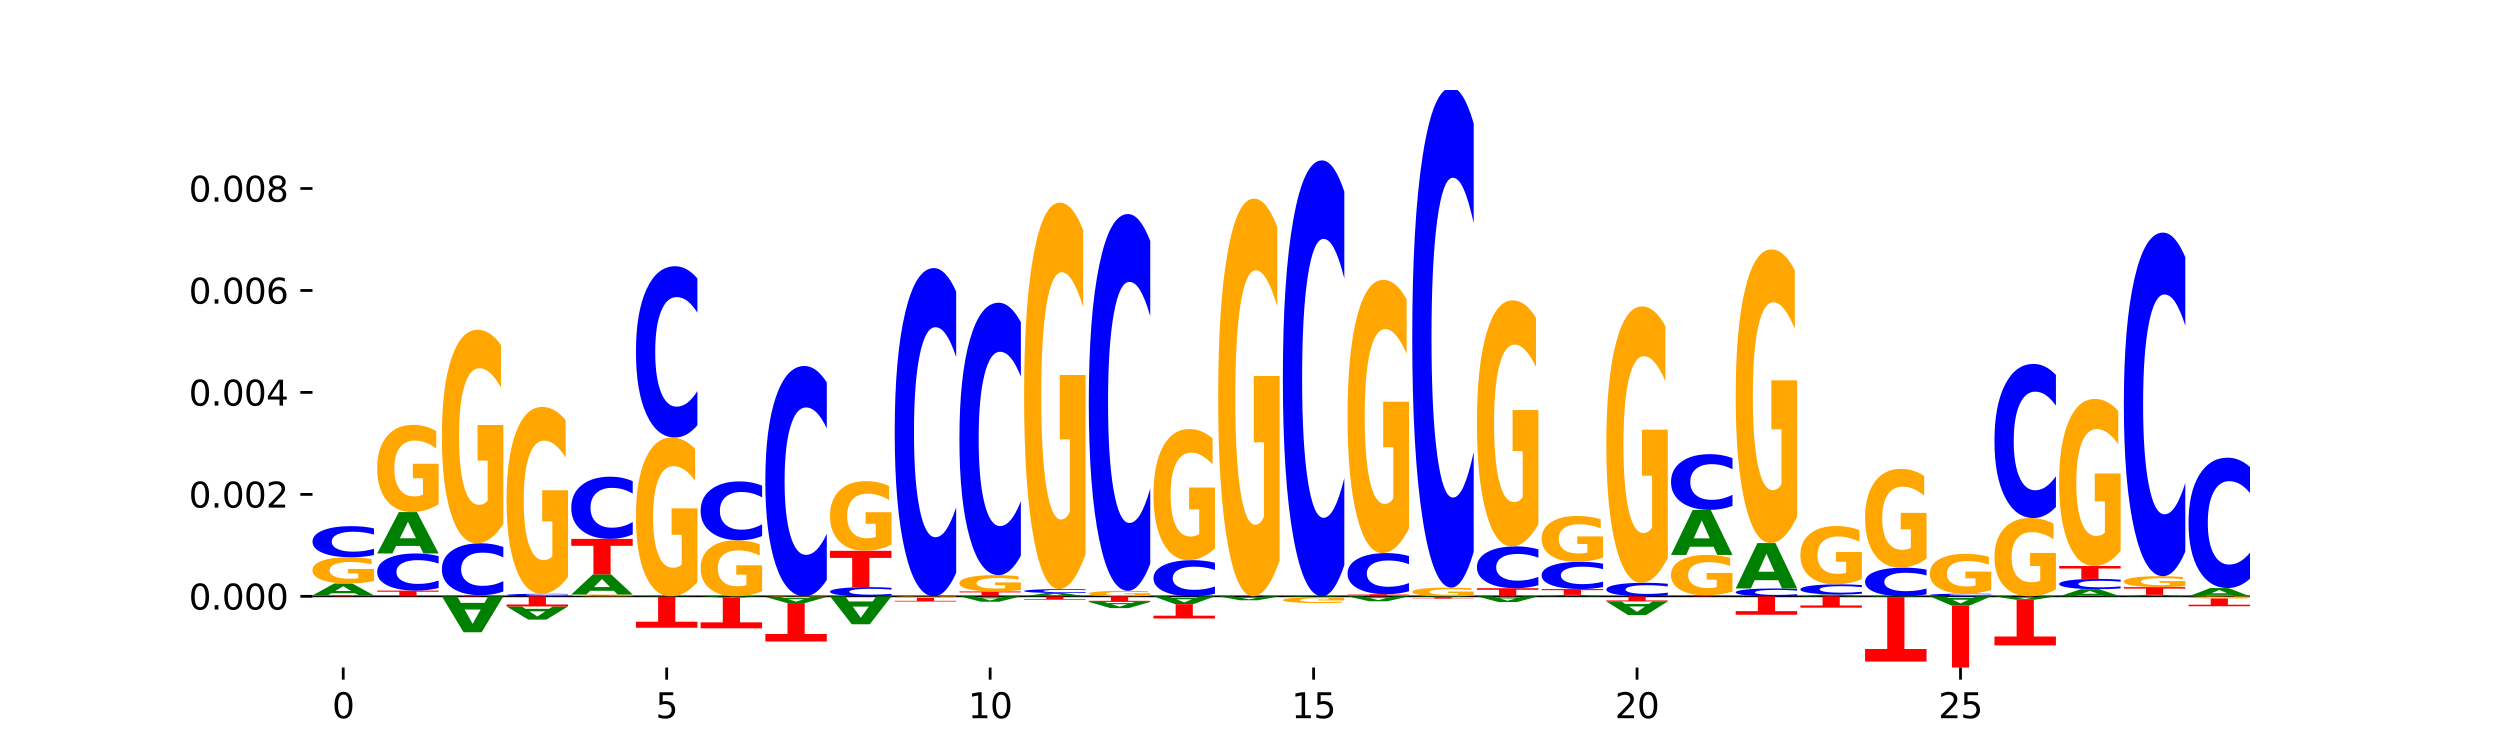 <?xml version="1.0" encoding="utf-8" standalone="no"?>
<!DOCTYPE svg PUBLIC "-//W3C//DTD SVG 1.1//EN"
  "http://www.w3.org/Graphics/SVG/1.1/DTD/svg11.dtd">
<svg xmlns:xlink="http://www.w3.org/1999/xlink" width="720pt" height="216pt" viewBox="0 0 720 216" xmlns="http://www.w3.org/2000/svg" version="1.1">
 <defs>
  <style type="text/css">*{stroke-linejoin: round; stroke-linecap: butt}</style>
 </defs>
 <g id="figure_1">
  <g id="patch_1">
   <path d="M 0 216 
L 720 216 
L 720 0 
L 0 0 
z
" style="fill: #ffffff"/>
  </g>
  <g id="axes_1">
   <g id="patch_2">
    <path d="M 90 192.24 
L 648 192.24 
L 648 25.92 
L 90 25.92 
z
" style="fill: #ffffff"/>
   </g>
   <g id="line2d_1">
    <path d="M 90 171.749 
L 648 171.749 
" clip-path="url(#p39f0e232ca)" style="fill: none; stroke: #000000; stroke-width: 0.5; stroke-linecap: square"/>
   </g>
   <g id="patch_3">
    <path d="M 90 171.479 
L 107.699 171.479 
L 107.699 171.531 
L 101.332 171.531 
L 101.332 171.749 
L 96.38 171.749 
L 96.38 171.531 
L 90 171.531 
L 90 171.479 
z
" clip-path="url(#p39f0e232ca)" style="fill: #ff0000"/>
   </g>
   <g id="patch_4">
    <path d="M 102.26 170.852 
L 95.454 170.852 
L 94.379 171.479 
L 90 171.479 
L 96.253 168.038 
L 101.446 168.038 
L 107.699 171.479 
L 103.324 171.479 
L 102.26 170.852 
z
M 96.539 170.213 
L 101.164 170.213 
L 98.855 168.845 
L 96.539 170.213 
z
" clip-path="url(#p39f0e232ca)" style="fill: #008000"/>
   </g>
   <g id="patch_5">
    <path d="M 107.699 167.355 
Q 105.914 167.697 103.995 167.868 
Q 102.075 168.038 100.028 168.038 
Q 95.403 168.038 92.701 167.022 
Q 90 166.005 90 164.266 
Q 90 162.508 92.749 161.499 
Q 95.502 160.49 100.29 160.49 
Q 102.134 160.49 103.824 160.627 
Q 105.518 160.763 107.017 161.031 
L 107.017 162.536 
Q 105.47 162.191 103.939 162.021 
Q 102.408 161.85 100.869 161.85 
Q 98.021 161.85 96.478 162.476 
Q 94.935 163.102 94.935 164.266 
Q 94.935 165.42 96.422 166.05 
Q 97.91 166.679 100.647 166.679 
Q 101.392 166.679 102.031 166.643 
Q 102.67 166.605 103.177 166.527 
L 103.177 165.115 
L 100.262 165.115 
L 100.262 163.856 
L 107.699 163.856 
L 107.699 167.355 
z
" clip-path="url(#p39f0e232ca)" style="fill: #ffa600"/>
   </g>
   <g id="patch_6">
    <path d="M 107.699 159.847 
Q 106.219 160.166 104.618 160.327 
Q 103.017 160.49 101.273 160.49 
Q 96.074 160.49 93.037 159.283 
Q 90 158.075 90 156.01 
Q 90 153.938 93.037 152.733 
Q 96.074 151.525 101.273 151.525 
Q 103.017 151.525 104.618 151.688 
Q 106.219 151.849 107.699 152.168 
L 107.699 153.955 
Q 106.206 153.533 104.756 153.336 
Q 103.307 153.14 101.706 153.14 
Q 98.834 153.14 97.189 153.905 
Q 95.548 154.668 95.548 156.01 
Q 95.548 157.347 97.189 158.112 
Q 98.834 158.875 101.706 158.875 
Q 103.307 158.875 104.756 158.679 
Q 106.206 158.481 107.699 158.059 
L 107.699 159.847 
z
" clip-path="url(#p39f0e232ca)" style="fill: #0000ff"/>
   </g>
   <g id="patch_7">
    <path d="M 108.631 170.096 
L 126.331 170.096 
L 126.331 170.418 
L 119.963 170.418 
L 119.963 171.749 
L 115.011 171.749 
L 115.011 170.418 
L 108.631 170.418 
L 108.631 170.096 
z
" clip-path="url(#p39f0e232ca)" style="fill: #ff0000"/>
   </g>
   <g id="patch_8">
    <path d="M 126.331 169.329 
Q 124.85 169.709 123.249 169.901 
Q 121.648 170.096 119.905 170.096 
Q 114.705 170.096 111.668 168.655 
Q 108.631 167.214 108.631 164.749 
Q 108.631 162.276 111.668 160.837 
Q 114.705 159.396 119.905 159.396 
Q 121.648 159.396 123.249 159.591 
Q 124.85 159.783 126.331 160.163 
L 126.331 162.296 
Q 124.837 161.792 123.387 161.558 
Q 121.938 161.324 120.337 161.324 
Q 117.465 161.324 115.82 162.236 
Q 114.179 163.147 114.179 164.749 
Q 114.179 166.345 115.82 167.258 
Q 117.465 168.168 120.337 168.168 
Q 121.938 168.168 123.387 167.934 
Q 124.837 167.698 126.331 167.194 
L 126.331 169.329 
z
" clip-path="url(#p39f0e232ca)" style="fill: #0000ff"/>
   </g>
   <g id="patch_9">
    <path d="M 120.892 157.224 
L 114.085 157.224 
L 113.01 159.396 
L 108.631 159.396 
L 114.884 147.473 
L 120.077 147.473 
L 126.331 159.396 
L 121.955 159.396 
L 120.892 157.224 
z
M 115.17 155.011 
L 119.795 155.011 
L 117.486 150.268 
L 115.17 155.011 
z
" clip-path="url(#p39f0e232ca)" style="fill: #008000"/>
   </g>
   <g id="patch_10">
    <path d="M 126.331 145.201 
Q 124.546 146.337 122.626 146.907 
Q 120.706 147.473 118.659 147.473 
Q 114.034 147.473 111.332 144.091 
Q 108.631 140.708 108.631 134.924 
Q 108.631 129.073 111.38 125.717 
Q 114.133 122.361 118.921 122.361 
Q 120.765 122.361 122.455 122.817 
Q 124.149 123.268 125.648 124.161 
L 125.648 129.166 
Q 124.101 128.02 122.57 127.455 
Q 121.039 126.884 119.5 126.884 
Q 116.652 126.884 115.109 128.969 
Q 113.566 131.049 113.566 134.924 
Q 113.566 138.763 115.053 140.859 
Q 116.541 142.949 119.278 142.949 
Q 120.023 142.949 120.662 142.83 
Q 121.301 142.705 121.808 142.446 
L 121.808 137.746 
L 118.893 137.746 
L 118.893 133.56 
L 126.331 133.56 
L 126.331 145.201 
z
" clip-path="url(#p39f0e232ca)" style="fill: #ffa600"/>
   </g>
   <g id="patch_11">
    <path d="M 127.262 171.425 
L 144.962 171.425 
L 144.962 171.488 
L 138.594 171.488 
L 138.594 171.749 
L 133.642 171.749 
L 133.642 171.488 
L 127.262 171.488 
L 127.262 171.425 
z
" clip-path="url(#p39f0e232ca)" style="fill: #ff0000"/>
   </g>
   <g id="patch_12">
    <path d="M 144.962 170.353 
Q 143.481 170.884 141.88 171.153 
Q 140.279 171.425 138.536 171.425 
Q 133.336 171.425 130.299 169.41 
Q 127.262 167.395 127.262 163.949 
Q 127.262 160.491 130.299 158.479 
Q 133.336 156.464 138.536 156.464 
Q 140.279 156.464 141.88 156.736 
Q 143.481 157.004 144.962 157.536 
L 144.962 160.518 
Q 143.468 159.814 142.018 159.486 
Q 140.569 159.159 138.968 159.159 
Q 136.096 159.159 134.451 160.435 
Q 132.81 161.708 132.81 163.949 
Q 132.81 166.181 134.451 167.457 
Q 136.096 168.73 138.968 168.73 
Q 140.569 168.73 142.018 168.403 
Q 143.468 168.072 144.962 167.367 
L 144.962 170.353 
z
" clip-path="url(#p39f0e232ca)" style="fill: #0000ff"/>
   </g>
   <g id="patch_13">
    <path d="M 144.962 150.9 
Q 143.177 153.682 141.257 155.079 
Q 139.337 156.464 137.29 156.464 
Q 132.665 156.464 129.963 148.182 
Q 127.262 139.9 127.262 125.737 
Q 127.262 111.408 130.011 103.19 
Q 132.764 94.971 137.552 94.971 
Q 139.396 94.971 141.086 96.089 
Q 142.78 97.194 144.279 99.379 
L 144.279 111.637 
Q 142.732 108.83 141.201 107.445 
Q 139.67 106.048 138.131 106.048 
Q 135.283 106.048 133.74 111.154 
Q 132.197 116.248 132.197 125.737 
Q 132.197 135.136 133.684 140.268 
Q 135.172 145.387 137.909 145.387 
Q 138.655 145.387 139.293 145.095 
Q 139.932 144.79 140.44 144.155 
L 140.44 132.647 
L 137.524 132.647 
L 137.524 122.396 
L 144.962 122.396 
L 144.962 150.9 
z
" clip-path="url(#p39f0e232ca)" style="fill: #ffa600"/>
   </g>
   <g id="patch_14">
    <path d="M 163.593 171.696 
Q 162.112 171.722 160.511 171.736 
Q 158.91 171.749 157.167 171.749 
Q 151.967 171.749 148.93 171.649 
Q 145.893 171.548 145.893 171.376 
Q 145.893 171.204 148.93 171.103 
Q 151.967 171.003 157.167 171.003 
Q 158.91 171.003 160.511 171.016 
Q 162.112 171.03 163.593 171.056 
L 163.593 171.205 
Q 162.099 171.17 160.649 171.154 
Q 159.2 171.137 157.599 171.137 
Q 154.727 171.137 153.082 171.201 
Q 151.441 171.264 151.441 171.376 
Q 151.441 171.488 153.082 171.551 
Q 154.727 171.615 157.599 171.615 
Q 159.2 171.615 160.649 171.598 
Q 162.099 171.582 163.593 171.547 
L 163.593 171.696 
z
" clip-path="url(#p39f0e232ca)" style="fill: #0000ff"/>
   </g>
   <g id="patch_15">
    <path d="M 163.593 166.135 
Q 161.808 168.569 159.888 169.791 
Q 157.968 171.003 155.921 171.003 
Q 151.296 171.003 148.594 163.756 
Q 145.893 156.509 145.893 144.116 
Q 145.893 131.578 148.642 124.387 
Q 151.395 117.195 156.183 117.195 
Q 158.027 117.195 159.717 118.174 
Q 161.411 119.141 162.91 121.052 
L 162.91 131.778 
Q 161.363 129.322 159.832 128.11 
Q 158.301 126.888 156.762 126.888 
Q 153.914 126.888 152.371 131.356 
Q 150.828 135.813 150.828 144.116 
Q 150.828 152.341 152.315 156.831 
Q 153.803 161.311 156.54 161.311 
Q 157.286 161.311 157.924 161.055 
Q 158.563 160.788 159.071 160.233 
L 159.071 150.162 
L 156.155 150.162 
L 156.155 141.193 
L 163.593 141.193 
L 163.593 166.135 
z
" clip-path="url(#p39f0e232ca)" style="fill: #ffa600"/>
   </g>
   <g id="patch_16">
    <path d="M 182.224 171.701 
Q 180.439 171.725 178.519 171.737 
Q 176.599 171.749 174.552 171.749 
Q 169.927 171.749 167.226 171.677 
Q 164.524 171.606 164.524 171.483 
Q 164.524 171.359 167.273 171.287 
Q 170.026 171.216 174.814 171.216 
Q 176.658 171.216 178.348 171.226 
Q 180.042 171.235 181.541 171.254 
L 181.541 171.361 
Q 179.994 171.336 178.463 171.324 
Q 176.932 171.312 175.393 171.312 
Q 172.545 171.312 171.002 171.356 
Q 169.459 171.401 169.459 171.483 
Q 169.459 171.564 170.946 171.609 
Q 172.434 171.653 175.171 171.653 
Q 175.917 171.653 176.555 171.651 
Q 177.194 171.648 177.702 171.642 
L 177.702 171.543 
L 174.786 171.543 
L 174.786 171.454 
L 182.224 171.454 
L 182.224 171.701 
z
" clip-path="url(#p39f0e232ca)" style="fill: #ffa600"/>
   </g>
   <g id="patch_17">
    <path d="M 176.785 170.158 
L 169.978 170.158 
L 168.903 171.216 
L 164.524 171.216 
L 170.777 165.408 
L 175.97 165.408 
L 182.224 171.216 
L 177.849 171.216 
L 176.785 170.158 
z
M 171.063 169.08 
L 175.688 169.08 
L 173.379 166.769 
L 171.063 169.08 
z
" clip-path="url(#p39f0e232ca)" style="fill: #008000"/>
   </g>
   <g id="patch_18">
    <path d="M 164.524 155.205 
L 182.224 155.205 
L 182.224 157.195 
L 175.856 157.195 
L 175.856 165.408 
L 170.904 165.408 
L 170.904 157.195 
L 164.524 157.195 
L 164.524 155.205 
z
" clip-path="url(#p39f0e232ca)" style="fill: #ff0000"/>
   </g>
   <g id="patch_19">
    <path d="M 182.224 153.92 
Q 180.743 154.557 179.142 154.879 
Q 177.541 155.205 175.798 155.205 
Q 170.598 155.205 167.561 152.791 
Q 164.524 150.377 164.524 146.249 
Q 164.524 142.106 167.561 139.696 
Q 170.598 137.282 175.798 137.282 
Q 177.541 137.282 179.142 137.608 
Q 180.743 137.93 182.224 138.567 
L 182.224 142.14 
Q 180.73 141.295 179.28 140.903 
Q 177.831 140.51 176.23 140.51 
Q 173.358 140.51 171.713 142.04 
Q 170.072 143.565 170.072 146.249 
Q 170.072 148.922 171.713 150.451 
Q 173.358 151.977 176.23 151.977 
Q 177.831 151.977 179.28 151.584 
Q 180.73 151.188 182.224 150.344 
L 182.224 153.92 
z
" clip-path="url(#p39f0e232ca)" style="fill: #0000ff"/>
   </g>
   <g id="patch_20">
    <path d="M 200.855 167.61 
Q 199.07 169.68 197.15 170.719 
Q 195.23 171.749 193.183 171.749 
Q 188.558 171.749 185.857 165.588 
Q 183.155 159.427 183.155 148.89 
Q 183.155 138.231 185.904 132.117 
Q 188.657 126.003 193.445 126.003 
Q 195.289 126.003 196.979 126.835 
Q 198.673 127.657 200.172 129.282 
L 200.172 138.401 
Q 198.625 136.313 197.094 135.283 
Q 195.563 134.243 194.024 134.243 
Q 191.176 134.243 189.633 138.042 
Q 188.09 141.832 188.09 148.89 
Q 188.09 155.883 189.577 159.701 
Q 191.065 163.509 193.802 163.509 
Q 194.548 163.509 195.186 163.292 
Q 195.825 163.065 196.333 162.592 
L 196.333 154.031 
L 193.417 154.031 
L 193.417 146.405 
L 200.855 146.405 
L 200.855 167.61 
z
" clip-path="url(#p39f0e232ca)" style="fill: #ffa600"/>
   </g>
   <g id="patch_21">
    <path d="M 200.855 122.468 
Q 199.374 124.22 197.773 125.107 
Q 196.172 126.003 194.429 126.003 
Q 189.229 126.003 186.192 119.36 
Q 183.155 112.717 183.155 101.357 
Q 183.155 89.956 186.192 83.323 
Q 189.229 76.68 194.429 76.68 
Q 196.172 76.68 197.773 77.576 
Q 199.374 78.463 200.855 80.215 
L 200.855 90.047 
Q 199.361 87.724 197.912 86.644 
Q 196.462 85.564 194.861 85.564 
Q 191.989 85.564 190.344 89.772 
Q 188.703 93.97 188.703 101.357 
Q 188.703 108.713 190.344 112.921 
Q 191.989 117.119 194.861 117.119 
Q 196.462 117.119 197.912 116.039 
Q 199.361 114.949 200.855 112.625 
L 200.855 122.468 
z
" clip-path="url(#p39f0e232ca)" style="fill: #0000ff"/>
   </g>
   <g id="patch_22">
    <path d="M 219.486 170.288 
Q 217.701 171.019 215.781 171.386 
Q 213.861 171.749 211.814 171.749 
Q 207.189 171.749 204.488 169.574 
Q 201.786 167.399 201.786 163.68 
Q 201.786 159.917 204.535 157.759 
Q 207.288 155.601 212.076 155.601 
Q 213.921 155.601 215.61 155.894 
Q 217.304 156.185 218.804 156.758 
L 218.804 159.977 
Q 217.257 159.24 215.725 158.877 
Q 214.194 158.51 212.655 158.51 
Q 209.807 158.51 208.264 159.851 
Q 206.721 161.188 206.721 163.68 
Q 206.721 166.148 208.208 167.496 
Q 209.696 168.84 212.433 168.84 
Q 213.179 168.84 213.817 168.764 
Q 214.456 168.684 214.964 168.517 
L 214.964 165.495 
L 212.048 165.495 
L 212.048 162.803 
L 219.486 162.803 
L 219.486 170.288 
z
" clip-path="url(#p39f0e232ca)" style="fill: #ffa600"/>
   </g>
   <g id="patch_23">
    <path d="M 219.486 154.385 
Q 218.005 154.988 216.404 155.293 
Q 214.803 155.601 213.06 155.601 
Q 207.86 155.601 204.823 153.317 
Q 201.786 151.032 201.786 147.126 
Q 201.786 143.206 204.823 140.925 
Q 207.86 138.641 213.06 138.641 
Q 214.803 138.641 216.404 138.949 
Q 218.005 139.254 219.486 139.856 
L 219.486 143.237 
Q 217.992 142.438 216.543 142.067 
Q 215.093 141.696 213.492 141.696 
Q 210.62 141.696 208.975 143.143 
Q 207.334 144.586 207.334 147.126 
Q 207.334 149.655 208.975 151.102 
Q 210.62 152.546 213.492 152.546 
Q 215.093 152.546 216.543 152.174 
Q 217.992 151.8 219.486 151.001 
L 219.486 154.385 
z
" clip-path="url(#p39f0e232ca)" style="fill: #0000ff"/>
   </g>
   <g id="patch_24">
    <path d="M 238.117 166.994 
Q 236.636 169.351 235.035 170.543 
Q 233.434 171.749 231.691 171.749 
Q 226.491 171.749 223.454 162.814 
Q 220.417 153.878 220.417 138.597 
Q 220.417 123.261 223.454 114.34 
Q 226.491 105.404 231.691 105.404 
Q 233.434 105.404 235.035 106.61 
Q 236.636 107.802 238.117 110.16 
L 238.117 123.385 
Q 236.623 120.26 235.174 118.807 
Q 233.724 117.355 232.123 117.355 
Q 229.252 117.355 227.606 123.015 
Q 225.965 128.661 225.965 138.597 
Q 225.965 148.492 227.606 154.152 
Q 229.252 159.799 232.123 159.799 
Q 233.724 159.799 235.174 158.346 
Q 236.623 156.879 238.117 153.755 
L 238.117 166.994 
z
" clip-path="url(#p39f0e232ca)" style="fill: #0000ff"/>
   </g>
   <g id="patch_25">
    <path d="M 256.748 171.558 
Q 255.267 171.653 253.666 171.701 
Q 252.066 171.749 250.322 171.749 
Q 245.122 171.749 242.085 171.391 
Q 239.048 171.033 239.048 170.42 
Q 239.048 169.805 242.085 169.447 
Q 245.122 169.089 250.322 169.089 
Q 252.066 169.089 253.666 169.137 
Q 255.267 169.185 256.748 169.28 
L 256.748 169.81 
Q 255.254 169.685 253.805 169.626 
Q 252.355 169.568 250.754 169.568 
Q 247.883 169.568 246.237 169.795 
Q 244.596 170.022 244.596 170.42 
Q 244.596 170.817 246.237 171.044 
Q 247.883 171.27 250.754 171.27 
Q 252.355 171.27 253.805 171.212 
Q 255.254 171.153 256.748 171.028 
L 256.748 171.558 
z
" clip-path="url(#p39f0e232ca)" style="fill: #0000ff"/>
   </g>
   <g id="patch_26">
    <path d="M 239.048 158.639 
L 256.748 158.639 
L 256.748 160.677 
L 250.38 160.677 
L 250.38 169.089 
L 245.428 169.089 
L 245.428 160.677 
L 239.048 160.677 
L 239.048 158.639 
z
" clip-path="url(#p39f0e232ca)" style="fill: #ff0000"/>
   </g>
   <g id="patch_27">
    <path d="M 256.748 156.822 
Q 254.963 157.731 253.043 158.187 
Q 251.123 158.639 249.076 158.639 
Q 244.451 158.639 241.75 155.935 
Q 239.048 153.231 239.048 148.607 
Q 239.048 143.929 241.797 141.245 
Q 244.55 138.562 249.338 138.562 
Q 251.183 138.562 252.872 138.927 
Q 254.566 139.288 256.066 140.001 
L 256.066 144.003 
Q 254.519 143.087 252.987 142.635 
Q 251.456 142.178 249.917 142.178 
Q 247.069 142.178 245.526 143.846 
Q 243.983 145.509 243.983 148.607 
Q 243.983 151.676 245.471 153.351 
Q 246.958 155.022 249.695 155.022 
Q 250.441 155.022 251.079 154.927 
Q 251.718 154.828 252.226 154.62 
L 252.226 150.863 
L 249.31 150.863 
L 249.31 147.516 
L 256.748 147.516 
L 256.748 156.822 
z
" clip-path="url(#p39f0e232ca)" style="fill: #ffa600"/>
   </g>
   <g id="patch_28">
    <path d="M 275.379 164.973 
Q 273.898 168.332 272.297 170.031 
Q 270.697 171.749 268.953 171.749 
Q 263.753 171.749 260.716 159.017 
Q 257.679 146.284 257.679 124.51 
Q 257.679 102.658 260.716 89.945 
Q 263.753 77.213 268.953 77.213 
Q 270.697 77.213 272.297 78.931 
Q 273.898 80.63 275.379 83.989 
L 275.379 102.834 
Q 273.885 98.381 272.436 96.311 
Q 270.986 94.241 269.385 94.241 
Q 266.514 94.241 264.868 102.306 
Q 263.227 110.352 263.227 124.51 
Q 263.227 138.61 264.868 146.675 
Q 266.514 154.72 269.385 154.72 
Q 270.986 154.72 272.436 152.65 
Q 273.885 150.561 275.379 146.108 
L 275.379 164.973 
z
" clip-path="url(#p39f0e232ca)" style="fill: #0000ff"/>
   </g>
   <g id="patch_29">
    <path d="M 276.311 170.335 
L 294.01 170.335 
L 294.01 170.611 
L 287.642 170.611 
L 287.642 171.749 
L 282.691 171.749 
L 282.691 170.611 
L 276.311 170.611 
L 276.311 170.335 
z
" clip-path="url(#p39f0e232ca)" style="fill: #ff0000"/>
   </g>
   <g id="patch_30">
    <path d="M 294.01 169.91 
Q 292.225 170.123 290.305 170.23 
Q 288.385 170.335 286.338 170.335 
Q 281.713 170.335 279.012 169.703 
Q 276.311 169.07 276.311 167.987 
Q 276.311 166.893 279.059 166.265 
Q 281.812 165.637 286.6 165.637 
Q 288.445 165.637 290.135 165.722 
Q 291.828 165.806 293.328 165.973 
L 293.328 166.91 
Q 291.781 166.696 290.25 166.59 
Q 288.718 166.483 287.179 166.483 
Q 284.331 166.483 282.788 166.873 
Q 281.245 167.262 281.245 167.987 
Q 281.245 168.706 282.733 169.098 
Q 284.22 169.489 286.957 169.489 
Q 287.703 169.489 288.342 169.467 
Q 288.98 169.443 289.488 169.395 
L 289.488 168.515 
L 286.572 168.515 
L 286.572 167.732 
L 294.01 167.732 
L 294.01 169.91 
z
" clip-path="url(#p39f0e232ca)" style="fill: #ffa600"/>
   </g>
   <g id="patch_31">
    <path d="M 294.01 160.013 
Q 292.529 162.801 290.929 164.21 
Q 289.328 165.637 287.584 165.637 
Q 282.384 165.637 279.347 155.071 
Q 276.311 144.505 276.311 126.436 
Q 276.311 108.303 279.347 97.754 
Q 282.384 87.188 287.584 87.188 
Q 289.328 87.188 290.929 88.614 
Q 292.529 90.024 294.01 92.811 
L 294.01 108.449 
Q 292.516 104.754 291.067 103.036 
Q 289.617 101.319 288.017 101.319 
Q 285.145 101.319 283.499 108.011 
Q 281.858 114.688 281.858 126.436 
Q 281.858 138.137 283.499 144.829 
Q 285.145 151.506 288.017 151.506 
Q 289.617 151.506 291.067 149.788 
Q 292.516 148.054 294.01 144.359 
L 294.01 160.013 
z
" clip-path="url(#p39f0e232ca)" style="fill: #0000ff"/>
   </g>
   <g id="patch_32">
    <path d="M 307.202 171.575 
L 300.395 171.575 
L 299.32 171.749 
L 294.942 171.749 
L 301.195 170.793 
L 306.388 170.793 
L 312.641 171.749 
L 308.266 171.749 
L 307.202 171.575 
z
M 301.481 171.397 
L 306.106 171.397 
L 303.797 171.017 
L 301.481 171.397 
z
" clip-path="url(#p39f0e232ca)" style="fill: #008000"/>
   </g>
   <g id="patch_33">
    <path d="M 312.641 170.712 
Q 311.161 170.752 309.56 170.772 
Q 307.959 170.793 306.215 170.793 
Q 301.015 170.793 297.978 170.64 
Q 294.942 170.487 294.942 170.226 
Q 294.942 169.964 297.978 169.812 
Q 301.015 169.659 306.215 169.659 
Q 307.959 169.659 309.56 169.679 
Q 311.161 169.7 312.641 169.74 
L 312.641 169.966 
Q 311.147 169.913 309.698 169.888 
Q 308.249 169.863 306.648 169.863 
Q 303.776 169.863 302.13 169.96 
Q 300.489 170.056 300.489 170.226 
Q 300.489 170.395 302.13 170.492 
Q 303.776 170.589 306.648 170.589 
Q 308.249 170.589 309.698 170.564 
Q 311.147 170.539 312.641 170.485 
L 312.641 170.712 
z
" clip-path="url(#p39f0e232ca)" style="fill: #0000ff"/>
   </g>
   <g id="patch_34">
    <path d="M 312.641 159.589 
Q 310.856 164.624 308.936 167.153 
Q 307.016 169.659 304.969 169.659 
Q 300.344 169.659 297.643 154.669 
Q 294.942 139.678 294.942 114.043 
Q 294.942 88.109 297.691 73.234 
Q 300.443 58.359 305.231 58.359 
Q 307.076 58.359 308.766 60.382 
Q 310.459 62.382 311.959 66.337 
L 311.959 88.523 
Q 310.412 83.442 308.881 80.936 
Q 307.349 78.407 305.81 78.407 
Q 302.962 78.407 301.419 87.649 
Q 299.876 96.869 299.876 114.043 
Q 299.876 131.057 301.364 140.345 
Q 302.851 149.611 305.588 149.611 
Q 306.334 149.611 306.973 149.082 
Q 307.611 148.53 308.119 147.38 
L 308.119 126.55 
L 305.203 126.55 
L 305.203 107.997 
L 312.641 107.997 
L 312.641 159.589 
z
" clip-path="url(#p39f0e232ca)" style="fill: #ffa600"/>
   </g>
   <g id="patch_35">
    <path d="M 331.272 171.605 
Q 329.487 171.677 327.567 171.713 
Q 325.647 171.749 323.6 171.749 
Q 318.975 171.749 316.274 171.535 
Q 313.573 171.32 313.573 170.954 
Q 313.573 170.583 316.322 170.37 
Q 319.074 170.157 323.862 170.157 
Q 325.707 170.157 327.397 170.186 
Q 329.09 170.215 330.59 170.271 
L 330.59 170.589 
Q 329.043 170.516 327.512 170.48 
Q 325.981 170.444 324.441 170.444 
Q 321.593 170.444 320.05 170.576 
Q 318.507 170.708 318.507 170.954 
Q 318.507 171.197 319.995 171.33 
Q 321.482 171.462 324.219 171.462 
Q 324.965 171.462 325.604 171.455 
Q 326.242 171.447 326.75 171.43 
L 326.75 171.133 
L 323.835 171.133 
L 323.835 170.867 
L 331.272 170.867 
L 331.272 171.605 
z
" clip-path="url(#p39f0e232ca)" style="fill: #ffa600"/>
   </g>
   <g id="patch_36">
    <path d="M 331.272 162.379 
Q 329.792 166.235 328.191 168.185 
Q 326.59 170.157 324.846 170.157 
Q 319.646 170.157 316.609 155.542 
Q 313.573 140.927 313.573 115.933 
Q 313.573 90.85 316.609 76.257 
Q 319.646 61.642 324.846 61.642 
Q 326.59 61.642 328.191 63.615 
Q 329.792 65.565 331.272 69.421 
L 331.272 91.052 
Q 329.778 85.941 328.329 83.565 
Q 326.88 81.189 325.279 81.189 
Q 322.407 81.189 320.761 90.447 
Q 319.12 99.682 319.12 115.933 
Q 319.12 132.118 320.761 141.375 
Q 322.407 150.611 325.279 150.611 
Q 326.88 150.611 328.329 148.235 
Q 329.778 145.836 331.272 140.725 
L 331.272 162.379 
z
" clip-path="url(#p39f0e232ca)" style="fill: #0000ff"/>
   </g>
   <g id="patch_37">
    <path d="M 349.903 171.002 
Q 348.423 171.372 346.822 171.56 
Q 345.221 171.749 343.477 171.749 
Q 338.277 171.749 335.241 170.345 
Q 332.204 168.941 332.204 166.541 
Q 332.204 164.131 335.241 162.729 
Q 338.277 161.326 343.477 161.326 
Q 345.221 161.326 346.822 161.515 
Q 348.423 161.702 349.903 162.073 
L 349.903 164.151 
Q 348.409 163.66 346.96 163.431 
Q 345.511 163.203 343.91 163.203 
Q 341.038 163.203 339.392 164.092 
Q 337.751 164.98 337.751 166.541 
Q 337.751 168.095 339.392 168.984 
Q 341.038 169.872 343.91 169.872 
Q 345.511 169.872 346.96 169.643 
Q 348.409 169.413 349.903 168.922 
L 349.903 171.002 
z
" clip-path="url(#p39f0e232ca)" style="fill: #0000ff"/>
   </g>
   <g id="patch_38">
    <path d="M 349.903 157.909 
Q 348.118 159.617 346.198 160.475 
Q 344.278 161.326 342.232 161.326 
Q 337.606 161.326 334.905 156.239 
Q 332.204 151.153 332.204 142.455 
Q 332.204 133.655 334.953 128.608 
Q 337.706 123.56 342.493 123.56 
Q 344.338 123.56 346.028 124.247 
Q 347.721 124.926 349.221 126.267 
L 349.221 133.796 
Q 347.674 132.071 346.143 131.221 
Q 344.612 130.363 343.072 130.363 
Q 340.224 130.363 338.681 133.499 
Q 337.138 136.627 337.138 142.455 
Q 337.138 148.228 338.626 151.379 
Q 340.113 154.523 342.85 154.523 
Q 343.596 154.523 344.235 154.344 
Q 344.873 154.156 345.381 153.766 
L 345.381 146.699 
L 342.466 146.699 
L 342.466 140.403 
L 349.903 140.403 
L 349.903 157.909 
z
" clip-path="url(#p39f0e232ca)" style="fill: #ffa600"/>
   </g>
   <g id="patch_39">
    <path d="M 368.534 161.386 
Q 366.749 166.568 364.829 169.17 
Q 362.909 171.749 360.863 171.749 
Q 356.237 171.749 353.536 156.323 
Q 350.835 140.896 350.835 114.515 
Q 350.835 87.827 353.584 72.519 
Q 356.337 57.211 361.124 57.211 
Q 362.969 57.211 364.659 59.293 
Q 366.353 61.351 367.852 65.421 
L 367.852 88.253 
Q 366.305 83.024 364.774 80.445 
Q 363.243 77.842 361.704 77.842 
Q 358.855 77.842 357.312 87.354 
Q 355.769 96.841 355.769 114.515 
Q 355.769 132.024 357.257 141.582 
Q 358.744 151.118 361.481 151.118 
Q 362.227 151.118 362.866 150.573 
Q 363.504 150.005 364.012 148.822 
L 364.012 127.386 
L 361.097 127.386 
L 361.097 108.293 
L 368.534 108.293 
L 368.534 161.386 
z
" clip-path="url(#p39f0e232ca)" style="fill: #ffa600"/>
   </g>
   <g id="patch_40">
    <path d="M 387.165 162.749 
Q 385.685 167.21 384.084 169.467 
Q 382.483 171.749 380.739 171.749 
Q 375.54 171.749 372.503 154.839 
Q 369.466 137.928 369.466 109.009 
Q 369.466 79.987 372.503 63.102 
Q 375.54 46.192 380.739 46.192 
Q 382.483 46.192 384.084 48.474 
Q 385.685 50.731 387.165 55.192 
L 387.165 80.22 
Q 385.671 74.307 384.222 71.558 
Q 382.773 68.808 381.172 68.808 
Q 378.3 68.808 376.654 79.52 
Q 375.013 90.206 375.013 109.009 
Q 375.013 127.735 376.654 138.447 
Q 378.3 149.133 381.172 149.133 
Q 382.773 149.133 384.222 146.384 
Q 385.671 143.608 387.165 137.695 
L 387.165 162.749 
z
" clip-path="url(#p39f0e232ca)" style="fill: #0000ff"/>
   </g>
   <g id="patch_41">
    <path d="M 388.097 171.127 
L 405.796 171.127 
L 405.796 171.249 
L 399.429 171.249 
L 399.429 171.749 
L 394.477 171.749 
L 394.477 171.249 
L 388.097 171.249 
L 388.097 171.127 
z
" clip-path="url(#p39f0e232ca)" style="fill: #ff0000"/>
   </g>
   <g id="patch_42">
    <path d="M 405.796 170.279 
Q 404.316 170.699 402.715 170.912 
Q 401.114 171.127 399.37 171.127 
Q 394.171 171.127 391.134 169.533 
Q 388.097 167.938 388.097 165.211 
Q 388.097 162.474 391.134 160.882 
Q 394.171 159.288 399.37 159.288 
Q 401.114 159.288 402.715 159.503 
Q 404.316 159.716 405.796 160.136 
L 405.796 162.496 
Q 404.302 161.939 402.853 161.68 
Q 401.404 161.42 399.803 161.42 
Q 396.931 161.42 395.285 162.43 
Q 393.644 163.438 393.644 165.211 
Q 393.644 166.977 395.285 167.987 
Q 396.931 168.995 399.803 168.995 
Q 401.404 168.995 402.853 168.735 
Q 404.302 168.474 405.796 167.916 
L 405.796 170.279 
z
" clip-path="url(#p39f0e232ca)" style="fill: #0000ff"/>
   </g>
   <g id="patch_43">
    <path d="M 405.796 152.168 
Q 404.011 155.728 402.091 157.516 
Q 400.172 159.288 398.125 159.288 
Q 393.499 159.288 390.798 148.69 
Q 388.097 138.092 388.097 119.968 
Q 388.097 101.632 390.846 91.116 
Q 393.599 80.599 398.386 80.599 
Q 400.231 80.599 401.921 82.029 
Q 403.615 83.443 405.114 86.239 
L 405.114 101.925 
Q 403.567 98.333 402.036 96.561 
Q 400.505 94.773 398.966 94.773 
Q 396.118 94.773 394.574 101.307 
Q 393.031 107.825 393.031 119.968 
Q 393.031 131.996 394.519 138.563 
Q 396.006 145.114 398.744 145.114 
Q 399.489 145.114 400.128 144.74 
Q 400.767 144.35 401.274 143.537 
L 401.274 128.81 
L 398.359 128.81 
L 398.359 115.693 
L 405.796 115.693 
L 405.796 152.168 
z
" clip-path="url(#p39f0e232ca)" style="fill: #ffa600"/>
   </g>
   <g id="patch_44">
    <path d="M 424.427 171.522 
Q 422.642 171.635 420.722 171.693 
Q 418.803 171.749 416.756 171.749 
Q 412.131 171.749 409.429 171.411 
Q 406.728 171.072 406.728 170.493 
Q 406.728 169.908 409.477 169.572 
Q 412.23 169.236 417.018 169.236 
Q 418.862 169.236 420.552 169.282 
Q 422.246 169.327 423.745 169.416 
L 423.745 169.917 
Q 422.198 169.802 420.667 169.746 
Q 419.136 169.689 417.597 169.689 
Q 414.749 169.689 413.206 169.897 
Q 411.662 170.106 411.662 170.493 
Q 411.662 170.877 413.15 171.087 
Q 414.638 171.296 417.375 171.296 
Q 418.12 171.296 418.759 171.284 
Q 419.398 171.272 419.905 171.246 
L 419.905 170.776 
L 416.99 170.776 
L 416.99 170.357 
L 424.427 170.357 
L 424.427 171.522 
z
" clip-path="url(#p39f0e232ca)" style="fill: #ffa600"/>
   </g>
   <g id="patch_45">
    <path d="M 424.427 158.916 
Q 422.947 164.031 421.346 166.619 
Q 419.745 169.236 418.001 169.236 
Q 412.802 169.236 409.765 149.844 
Q 406.728 130.453 406.728 97.29 
Q 406.728 64.009 409.765 44.647 
Q 412.802 25.256 418.001 25.256 
Q 419.745 25.256 421.346 27.873 
Q 422.947 30.461 424.427 35.576 
L 424.427 64.277 
Q 422.933 57.496 421.484 54.343 
Q 420.035 51.191 418.434 51.191 
Q 415.562 51.191 413.916 63.474 
Q 412.275 75.728 412.275 97.29 
Q 412.275 118.764 413.916 131.047 
Q 415.562 143.301 418.434 143.301 
Q 420.035 143.301 421.484 140.148 
Q 422.933 136.966 424.427 130.185 
L 424.427 158.916 
z
" clip-path="url(#p39f0e232ca)" style="fill: #0000ff"/>
   </g>
   <g id="patch_46">
    <path d="M 425.359 169.403 
L 443.058 169.403 
L 443.058 169.86 
L 436.691 169.86 
L 436.691 171.749 
L 431.739 171.749 
L 431.739 169.86 
L 425.359 169.86 
L 425.359 169.403 
z
" clip-path="url(#p39f0e232ca)" style="fill: #ff0000"/>
   </g>
   <g id="patch_47">
    <path d="M 443.058 168.539 
Q 441.578 168.967 439.977 169.184 
Q 438.376 169.403 436.632 169.403 
Q 431.433 169.403 428.396 167.781 
Q 425.359 166.158 425.359 163.384 
Q 425.359 160.599 428.396 158.98 
Q 431.433 157.357 436.632 157.357 
Q 438.376 157.357 439.977 157.576 
Q 441.578 157.793 443.058 158.221 
L 443.058 160.622 
Q 441.565 160.055 440.115 159.791 
Q 438.666 159.527 437.065 159.527 
Q 434.193 159.527 432.548 160.555 
Q 430.906 161.58 430.906 163.384 
Q 430.906 165.18 432.548 166.208 
Q 434.193 167.233 437.065 167.233 
Q 438.666 167.233 440.115 166.969 
Q 441.565 166.703 443.058 166.136 
L 443.058 168.539 
z
" clip-path="url(#p39f0e232ca)" style="fill: #0000ff"/>
   </g>
   <g id="patch_48">
    <path d="M 443.058 150.946 
Q 441.273 154.152 439.354 155.762 
Q 437.434 157.357 435.387 157.357 
Q 430.762 157.357 428.06 147.814 
Q 425.359 138.27 425.359 121.949 
Q 425.359 105.438 428.108 95.968 
Q 430.861 86.498 435.649 86.498 
Q 437.493 86.498 439.183 87.786 
Q 440.877 89.059 442.376 91.577 
L 442.376 105.702 
Q 440.829 102.467 439.298 100.872 
Q 437.767 99.261 436.228 99.261 
Q 433.38 99.261 431.837 105.146 
Q 430.294 111.015 430.294 121.949 
Q 430.294 132.781 431.781 138.695 
Q 433.269 144.593 436.006 144.593 
Q 436.751 144.593 437.39 144.257 
Q 438.029 143.906 438.536 143.174 
L 438.536 129.912 
L 435.621 129.912 
L 435.621 118.1 
L 443.058 118.1 
L 443.058 150.946 
z
" clip-path="url(#p39f0e232ca)" style="fill: #ffa600"/>
   </g>
   <g id="patch_49">
    <path d="M 456.25 171.67 
L 449.443 171.67 
L 448.369 171.749 
L 443.99 171.749 
L 450.243 171.317 
L 455.436 171.317 
L 461.689 171.749 
L 457.314 171.749 
L 456.25 171.67 
z
M 450.529 171.59 
L 455.154 171.59 
L 452.845 171.418 
L 450.529 171.59 
z
" clip-path="url(#p39f0e232ca)" style="fill: #008000"/>
   </g>
   <g id="patch_50">
    <path d="M 443.99 169.646 
L 461.689 169.646 
L 461.689 169.972 
L 455.322 169.972 
L 455.322 171.317 
L 450.37 171.317 
L 450.37 169.972 
L 443.99 169.972 
L 443.99 169.646 
z
" clip-path="url(#p39f0e232ca)" style="fill: #ff0000"/>
   </g>
   <g id="patch_51">
    <path d="M 461.689 169.083 
Q 460.209 169.362 458.608 169.504 
Q 457.007 169.646 455.263 169.646 
Q 450.064 169.646 447.027 168.588 
Q 443.99 167.529 443.99 165.719 
Q 443.99 163.902 447.027 162.845 
Q 450.064 161.787 455.263 161.787 
Q 457.007 161.787 458.608 161.93 
Q 460.209 162.071 461.689 162.35 
L 461.689 163.917 
Q 460.196 163.547 458.746 163.375 
Q 457.297 163.203 455.696 163.203 
Q 452.824 163.203 451.179 163.873 
Q 449.538 164.542 449.538 165.719 
Q 449.538 166.891 451.179 167.562 
Q 452.824 168.231 455.696 168.231 
Q 457.297 168.231 458.746 168.059 
Q 460.196 167.885 461.689 167.515 
L 461.689 169.083 
z
" clip-path="url(#p39f0e232ca)" style="fill: #0000ff"/>
   </g>
   <g id="patch_52">
    <path d="M 461.689 160.594 
Q 459.904 161.19 457.985 161.49 
Q 456.065 161.787 454.018 161.787 
Q 449.393 161.787 446.691 160.011 
Q 443.99 158.235 443.99 155.198 
Q 443.99 152.125 446.739 150.363 
Q 449.492 148.6 454.28 148.6 
Q 456.124 148.6 457.814 148.84 
Q 459.508 149.077 461.007 149.546 
L 461.007 152.174 
Q 459.46 151.572 457.929 151.275 
Q 456.398 150.976 454.859 150.976 
Q 452.011 150.976 450.468 152.071 
Q 448.925 153.163 448.925 155.198 
Q 448.925 157.213 450.412 158.314 
Q 451.9 159.412 454.637 159.412 
Q 455.382 159.412 456.021 159.349 
Q 456.66 159.284 457.167 159.147 
L 457.167 156.679 
L 454.252 156.679 
L 454.252 154.481 
L 461.689 154.481 
L 461.689 160.594 
z
" clip-path="url(#p39f0e232ca)" style="fill: #ffa600"/>
   </g>
   <g id="patch_53">
    <path d="M 480.321 171.469 
Q 478.84 171.608 477.239 171.678 
Q 475.638 171.749 473.894 171.749 
Q 468.695 171.749 465.658 171.222 
Q 462.621 170.695 462.621 169.795 
Q 462.621 168.89 465.658 168.364 
Q 468.695 167.838 473.894 167.838 
Q 475.638 167.838 477.239 167.909 
Q 478.84 167.979 480.321 168.118 
L 480.321 168.898 
Q 478.827 168.713 477.377 168.628 
Q 475.928 168.542 474.327 168.542 
Q 471.455 168.542 469.81 168.876 
Q 468.169 169.209 468.169 169.795 
Q 468.169 170.378 469.81 170.712 
Q 471.455 171.045 474.327 171.045 
Q 475.928 171.045 477.377 170.959 
Q 478.827 170.872 480.321 170.688 
L 480.321 171.469 
z
" clip-path="url(#p39f0e232ca)" style="fill: #0000ff"/>
   </g>
   <g id="patch_54">
    <path d="M 480.321 160.637 
Q 478.536 164.237 476.616 166.046 
Q 474.696 167.838 472.649 167.838 
Q 468.024 167.838 465.322 157.119 
Q 462.621 146.4 462.621 128.07 
Q 462.621 109.526 465.37 98.89 
Q 468.123 88.253 472.911 88.253 
Q 474.755 88.253 476.445 89.7 
Q 478.139 91.13 479.638 93.958 
L 479.638 109.822 
Q 478.091 106.189 476.56 104.397 
Q 475.029 102.589 473.49 102.589 
Q 470.642 102.589 469.099 109.198 
Q 467.556 115.79 467.556 128.07 
Q 467.556 140.236 469.043 146.877 
Q 470.531 153.502 473.268 153.502 
Q 474.013 153.502 474.652 153.124 
Q 475.291 152.73 475.798 151.908 
L 475.798 137.013 
L 472.883 137.013 
L 472.883 123.747 
L 480.321 123.747 
L 480.321 160.637 
z
" clip-path="url(#p39f0e232ca)" style="fill: #ffa600"/>
   </g>
   <g id="patch_55">
    <path d="M 481.252 171.442 
L 498.952 171.442 
L 498.952 171.502 
L 492.584 171.502 
L 492.584 171.749 
L 487.632 171.749 
L 487.632 171.502 
L 481.252 171.502 
L 481.252 171.442 
z
" clip-path="url(#p39f0e232ca)" style="fill: #ff0000"/>
   </g>
   <g id="patch_56">
    <path d="M 498.952 170.39 
Q 497.167 170.916 495.247 171.18 
Q 493.327 171.442 491.28 171.442 
Q 486.655 171.442 483.953 169.876 
Q 481.252 168.31 481.252 165.631 
Q 481.252 162.921 484.001 161.367 
Q 486.754 159.813 491.542 159.813 
Q 493.386 159.813 495.076 160.024 
Q 496.77 160.233 498.269 160.646 
L 498.269 162.965 
Q 496.722 162.434 495.191 162.172 
Q 493.66 161.908 492.121 161.908 
Q 489.273 161.908 487.73 162.873 
Q 486.187 163.837 486.187 165.631 
Q 486.187 167.409 487.674 168.379 
Q 489.162 169.347 491.899 169.347 
Q 492.645 169.347 493.283 169.292 
Q 493.922 169.234 494.43 169.114 
L 494.43 166.938 
L 491.514 166.938 
L 491.514 164.999 
L 498.952 164.999 
L 498.952 170.39 
z
" clip-path="url(#p39f0e232ca)" style="fill: #ffa600"/>
   </g>
   <g id="patch_57">
    <path d="M 493.513 157.451 
L 486.706 157.451 
L 485.631 159.813 
L 481.252 159.813 
L 487.505 146.846 
L 492.698 146.846 
L 498.952 159.813 
L 494.576 159.813 
L 493.513 157.451 
z
M 487.791 155.044 
L 492.416 155.044 
L 490.107 149.886 
L 487.791 155.044 
z
" clip-path="url(#p39f0e232ca)" style="fill: #008000"/>
   </g>
   <g id="patch_58">
    <path d="M 498.952 145.695 
Q 497.471 146.266 495.87 146.554 
Q 494.269 146.846 492.526 146.846 
Q 487.326 146.846 484.289 144.684 
Q 481.252 142.521 481.252 138.824 
Q 481.252 135.113 484.289 132.954 
Q 487.326 130.791 492.526 130.791 
Q 494.269 130.791 495.87 131.083 
Q 497.471 131.372 498.952 131.942 
L 498.952 135.142 
Q 497.458 134.386 496.008 134.035 
Q 494.559 133.683 492.958 133.683 
Q 490.086 133.683 488.441 135.053 
Q 486.8 136.419 486.8 138.824 
Q 486.8 141.218 488.441 142.588 
Q 490.086 143.954 492.958 143.954 
Q 494.559 143.954 496.008 143.602 
Q 497.458 143.248 498.952 142.491 
L 498.952 145.695 
z
" clip-path="url(#p39f0e232ca)" style="fill: #0000ff"/>
   </g>
   <g id="patch_59">
    <path d="M 517.583 171.586 
Q 516.102 171.667 514.501 171.708 
Q 512.9 171.749 511.157 171.749 
Q 505.957 171.749 502.92 171.443 
Q 499.883 171.136 499.883 170.612 
Q 499.883 170.085 502.92 169.779 
Q 505.957 169.473 511.157 169.473 
Q 512.9 169.473 514.501 169.514 
Q 516.102 169.555 517.583 169.636 
L 517.583 170.09 
Q 516.089 169.982 514.639 169.933 
Q 513.19 169.883 511.589 169.883 
Q 508.717 169.883 507.072 170.077 
Q 505.431 170.271 505.431 170.612 
Q 505.431 170.951 507.072 171.145 
Q 508.717 171.339 511.589 171.339 
Q 513.19 171.339 514.639 171.289 
Q 516.089 171.239 517.583 171.132 
L 517.583 171.586 
z
" clip-path="url(#p39f0e232ca)" style="fill: #0000ff"/>
   </g>
   <g id="patch_60">
    <path d="M 512.144 167.09 
L 505.337 167.09 
L 504.262 169.473 
L 499.883 169.473 
L 506.136 156.395 
L 511.329 156.395 
L 517.583 169.473 
L 513.208 169.473 
L 512.144 167.09 
z
M 506.422 164.663 
L 511.047 164.663 
L 508.738 159.462 
L 506.422 164.663 
z
" clip-path="url(#p39f0e232ca)" style="fill: #008000"/>
   </g>
   <g id="patch_61">
    <path d="M 517.583 148.744 
Q 515.798 152.57 513.878 154.491 
Q 511.958 156.395 509.911 156.395 
Q 505.286 156.395 502.584 145.006 
Q 499.883 133.616 499.883 114.139 
Q 499.883 94.434 502.632 83.132 
Q 505.385 71.83 510.173 71.83 
Q 512.017 71.83 513.707 73.367 
Q 515.401 74.887 516.9 77.891 
L 516.9 94.748 
Q 515.353 90.888 513.822 88.984 
Q 512.291 87.062 510.752 87.062 
Q 507.904 87.062 506.361 94.085 
Q 504.818 101.09 504.818 114.139 
Q 504.818 127.066 506.305 134.123 
Q 507.793 141.163 510.53 141.163 
Q 511.276 141.163 511.914 140.761 
Q 512.553 140.342 513.061 139.468 
L 513.061 123.642 
L 510.145 123.642 
L 510.145 109.544 
L 517.583 109.544 
L 517.583 148.744 
z
" clip-path="url(#p39f0e232ca)" style="fill: #ffa600"/>
   </g>
   <g id="patch_62">
    <path d="M 530.775 171.653 
L 523.968 171.653 
L 522.893 171.749 
L 518.514 171.749 
L 524.767 171.221 
L 529.96 171.221 
L 536.214 171.749 
L 531.839 171.749 
L 530.775 171.653 
z
M 525.053 171.555 
L 529.678 171.555 
L 527.369 171.345 
L 525.053 171.555 
z
" clip-path="url(#p39f0e232ca)" style="fill: #008000"/>
   </g>
   <g id="patch_63">
    <path d="M 536.214 171.011 
Q 534.733 171.115 533.132 171.168 
Q 531.531 171.221 529.788 171.221 
Q 524.588 171.221 521.551 170.826 
Q 518.514 170.431 518.514 169.756 
Q 518.514 169.078 521.551 168.683 
Q 524.588 168.288 529.788 168.288 
Q 531.531 168.288 533.132 168.342 
Q 534.733 168.394 536.214 168.499 
L 536.214 169.083 
Q 534.72 168.945 533.27 168.881 
Q 531.821 168.817 530.22 168.817 
Q 527.348 168.817 525.703 169.067 
Q 524.062 169.316 524.062 169.756 
Q 524.062 170.193 525.703 170.443 
Q 527.348 170.693 530.22 170.693 
Q 531.821 170.693 533.27 170.628 
Q 534.72 170.564 536.214 170.425 
L 536.214 171.011 
z
" clip-path="url(#p39f0e232ca)" style="fill: #0000ff"/>
   </g>
   <g id="patch_64">
    <path d="M 536.214 166.769 
Q 534.429 167.529 532.509 167.91 
Q 530.589 168.288 528.542 168.288 
Q 523.917 168.288 521.216 166.026 
Q 518.514 163.764 518.514 159.895 
Q 518.514 155.981 521.263 153.736 
Q 524.016 151.491 528.804 151.491 
Q 530.648 151.491 532.338 151.797 
Q 534.032 152.099 535.531 152.695 
L 535.531 156.044 
Q 533.984 155.277 532.453 154.899 
Q 530.922 154.517 529.383 154.517 
Q 526.535 154.517 524.992 155.912 
Q 523.449 157.303 523.449 159.895 
Q 523.449 162.463 524.936 163.865 
Q 526.424 165.263 529.161 165.263 
Q 529.907 165.263 530.545 165.183 
Q 531.184 165.1 531.692 164.926 
L 531.692 161.783 
L 528.776 161.783 
L 528.776 158.983 
L 536.214 158.983 
L 536.214 166.769 
z
" clip-path="url(#p39f0e232ca)" style="fill: #ffa600"/>
   </g>
   <g id="patch_65">
    <path d="M 554.845 171.156 
Q 553.364 171.45 551.763 171.599 
Q 550.162 171.749 548.419 171.749 
Q 543.219 171.749 540.182 170.634 
Q 537.145 169.519 537.145 167.612 
Q 537.145 165.699 540.182 164.586 
Q 543.219 163.471 548.419 163.471 
Q 550.162 163.471 551.763 163.621 
Q 553.364 163.77 554.845 164.064 
L 554.845 165.714 
Q 553.351 165.324 551.902 165.143 
Q 550.452 164.962 548.851 164.962 
Q 545.979 164.962 544.334 165.668 
Q 542.693 166.373 542.693 167.612 
Q 542.693 168.847 544.334 169.553 
Q 545.979 170.258 548.851 170.258 
Q 550.452 170.258 551.902 170.077 
Q 553.351 169.894 554.845 169.504 
L 554.845 171.156 
z
" clip-path="url(#p39f0e232ca)" style="fill: #0000ff"/>
   </g>
   <g id="patch_66">
    <path d="M 554.845 160.898 
Q 553.06 162.184 551.14 162.83 
Q 549.22 163.471 547.173 163.471 
Q 542.548 163.471 539.847 159.64 
Q 537.145 155.81 537.145 149.26 
Q 537.145 142.634 539.894 138.833 
Q 542.647 135.032 547.435 135.032 
Q 549.279 135.032 550.969 135.549 
Q 552.663 136.06 554.162 137.07 
L 554.162 142.739 
Q 552.615 141.441 551.084 140.801 
Q 549.553 140.155 548.014 140.155 
Q 545.166 140.155 543.623 142.516 
Q 542.08 144.872 542.08 149.26 
Q 542.08 153.607 543.567 155.981 
Q 545.055 158.348 547.792 158.348 
Q 548.538 158.348 549.176 158.213 
Q 549.815 158.072 550.323 157.778 
L 550.323 152.456 
L 547.407 152.456 
L 547.407 147.715 
L 554.845 147.715 
L 554.845 160.898 
z
" clip-path="url(#p39f0e232ca)" style="fill: #ffa600"/>
   </g>
   <g id="patch_67">
    <path d="M 573.476 171.694 
Q 571.995 171.721 570.394 171.735 
Q 568.793 171.749 567.05 171.749 
Q 561.85 171.749 558.813 171.645 
Q 555.776 171.54 555.776 171.362 
Q 555.776 171.182 558.813 171.078 
Q 561.85 170.973 567.05 170.973 
Q 568.793 170.973 570.394 170.988 
Q 571.995 171.001 573.476 171.029 
L 573.476 171.184 
Q 571.982 171.147 570.533 171.13 
Q 569.083 171.113 567.482 171.113 
Q 564.61 171.113 562.965 171.179 
Q 561.324 171.245 561.324 171.362 
Q 561.324 171.477 562.965 171.543 
Q 564.61 171.609 567.482 171.609 
Q 569.083 171.609 570.533 171.592 
Q 571.982 171.575 573.476 171.539 
L 573.476 171.694 
z
" clip-path="url(#p39f0e232ca)" style="fill: #0000ff"/>
   </g>
   <g id="patch_68">
    <path d="M 573.476 169.936 
Q 571.691 170.455 569.771 170.715 
Q 567.851 170.973 565.804 170.973 
Q 561.179 170.973 558.478 169.43 
Q 555.776 167.886 555.776 165.246 
Q 555.776 162.575 558.525 161.043 
Q 561.278 159.512 566.066 159.512 
Q 567.91 159.512 569.6 159.72 
Q 571.294 159.926 572.794 160.333 
L 572.794 162.618 
Q 571.246 162.095 569.715 161.837 
Q 568.184 161.576 566.645 161.576 
Q 563.797 161.576 562.254 162.528 
Q 560.711 163.477 560.711 165.246 
Q 560.711 166.998 562.198 167.955 
Q 563.686 168.909 566.423 168.909 
Q 567.169 168.909 567.807 168.854 
Q 568.446 168.798 568.954 168.679 
L 568.954 166.534 
L 566.038 166.534 
L 566.038 164.623 
L 573.476 164.623 
L 573.476 169.936 
z
" clip-path="url(#p39f0e232ca)" style="fill: #ffa600"/>
   </g>
   <g id="patch_69">
    <path d="M 592.107 169.708 
Q 590.322 170.729 588.402 171.241 
Q 586.482 171.749 584.435 171.749 
Q 579.81 171.749 577.109 168.711 
Q 574.407 165.673 574.407 160.477 
Q 574.407 155.221 577.156 152.206 
Q 579.909 149.191 584.697 149.191 
Q 586.542 149.191 588.231 149.601 
Q 589.925 150.006 591.425 150.808 
L 591.425 155.305 
Q 589.878 154.275 588.346 153.767 
Q 586.815 153.254 585.276 153.254 
Q 582.428 153.254 580.885 155.128 
Q 579.342 156.996 579.342 160.477 
Q 579.342 163.925 580.829 165.808 
Q 582.317 167.686 585.054 167.686 
Q 585.8 167.686 586.438 167.579 
Q 587.077 167.467 587.585 167.234 
L 587.585 163.012 
L 584.669 163.012 
L 584.669 159.251 
L 592.107 159.251 
L 592.107 169.708 
z
" clip-path="url(#p39f0e232ca)" style="fill: #ffa600"/>
   </g>
   <g id="patch_70">
    <path d="M 592.107 146.01 
Q 590.626 147.587 589.025 148.384 
Q 587.424 149.191 585.681 149.191 
Q 580.481 149.191 577.444 143.214 
Q 574.407 137.236 574.407 127.014 
Q 574.407 116.756 577.444 110.788 
Q 580.481 104.81 585.681 104.81 
Q 587.424 104.81 589.025 105.617 
Q 590.626 106.415 592.107 107.992 
L 592.107 116.838 
Q 590.613 114.748 589.164 113.776 
Q 587.714 112.805 586.113 112.805 
Q 583.241 112.805 581.596 116.591 
Q 579.955 120.368 579.955 127.014 
Q 579.955 133.633 581.596 137.42 
Q 583.241 141.197 586.113 141.197 
Q 587.714 141.197 589.164 140.225 
Q 590.613 139.244 592.107 137.154 
L 592.107 146.01 
z
" clip-path="url(#p39f0e232ca)" style="fill: #0000ff"/>
   </g>
   <g id="patch_71">
    <path d="M 605.299 171.373 
L 598.492 171.373 
L 597.417 171.749 
L 593.038 171.749 
L 599.292 169.685 
L 604.485 169.685 
L 610.738 171.749 
L 606.363 171.749 
L 605.299 171.373 
z
M 599.578 170.99 
L 604.202 170.99 
L 601.894 170.169 
L 599.578 170.99 
z
" clip-path="url(#p39f0e232ca)" style="fill: #008000"/>
   </g>
   <g id="patch_72">
    <path d="M 610.738 169.473 
Q 609.257 169.578 607.656 169.632 
Q 606.055 169.685 604.312 169.685 
Q 599.112 169.685 596.075 169.286 
Q 593.038 168.887 593.038 168.205 
Q 593.038 167.52 596.075 167.122 
Q 599.112 166.723 604.312 166.723 
Q 606.055 166.723 607.656 166.777 
Q 609.257 166.83 610.738 166.935 
L 610.738 167.526 
Q 609.244 167.386 607.795 167.321 
Q 606.345 167.256 604.744 167.256 
Q 601.873 167.256 600.227 167.509 
Q 598.586 167.761 598.586 168.205 
Q 598.586 168.647 600.227 168.9 
Q 601.873 169.152 604.744 169.152 
Q 606.345 169.152 607.795 169.087 
Q 609.244 169.021 610.738 168.882 
L 610.738 169.473 
z
" clip-path="url(#p39f0e232ca)" style="fill: #0000ff"/>
   </g>
   <g id="patch_73">
    <path d="M 593.038 163.013 
L 610.738 163.013 
L 610.738 163.736 
L 604.37 163.736 
L 604.37 166.723 
L 599.418 166.723 
L 599.418 163.736 
L 593.038 163.736 
L 593.038 163.013 
z
" clip-path="url(#p39f0e232ca)" style="fill: #ff0000"/>
   </g>
   <g id="patch_74">
    <path d="M 610.738 158.66 
Q 608.953 160.836 607.033 161.929 
Q 605.113 163.013 603.066 163.013 
Q 598.441 163.013 595.74 156.533 
Q 593.038 150.053 593.038 138.972 
Q 593.038 127.761 595.787 121.331 
Q 598.54 114.901 603.328 114.901 
Q 605.173 114.901 606.862 115.775 
Q 608.556 116.64 610.056 118.35 
L 610.056 127.94 
Q 608.509 125.744 606.977 124.66 
Q 605.446 123.567 603.907 123.567 
Q 601.059 123.567 599.516 127.562 
Q 597.973 131.548 597.973 138.972 
Q 597.973 146.326 599.461 150.341 
Q 600.948 154.346 603.685 154.346 
Q 604.431 154.346 605.069 154.118 
Q 605.708 153.879 606.216 153.382 
L 606.216 144.378 
L 603.3 144.378 
L 603.3 136.358 
L 610.738 136.358 
L 610.738 158.66 
z
" clip-path="url(#p39f0e232ca)" style="fill: #ffa600"/>
   </g>
   <g id="patch_75">
    <path d="M 623.93 171.667 
L 617.123 171.667 
L 616.048 171.749 
L 611.669 171.749 
L 617.923 171.301 
L 623.116 171.301 
L 629.369 171.749 
L 624.994 171.749 
L 623.93 171.667 
z
M 618.209 171.584 
L 622.833 171.584 
L 620.525 171.406 
L 618.209 171.584 
z
" clip-path="url(#p39f0e232ca)" style="fill: #008000"/>
   </g>
   <g id="patch_76">
    <path d="M 611.669 169.088 
L 629.369 169.088 
L 629.369 169.52 
L 623.001 169.52 
L 623.001 171.301 
L 618.05 171.301 
L 618.05 169.52 
L 611.669 169.52 
L 611.669 169.088 
z
" clip-path="url(#p39f0e232ca)" style="fill: #ff0000"/>
   </g>
   <g id="patch_77">
    <path d="M 629.369 168.804 
Q 627.584 168.946 625.664 169.017 
Q 623.744 169.088 621.697 169.088 
Q 617.072 169.088 614.371 168.664 
Q 611.669 168.24 611.669 167.515 
Q 611.669 166.782 614.418 166.361 
Q 617.171 165.94 621.959 165.94 
Q 623.804 165.94 625.493 165.997 
Q 627.187 166.054 628.687 166.166 
L 628.687 166.793 
Q 627.14 166.65 625.608 166.579 
Q 624.077 166.507 622.538 166.507 
Q 619.69 166.507 618.147 166.769 
Q 616.604 167.029 616.604 167.515 
Q 616.604 167.996 618.092 168.259 
Q 619.579 168.521 622.316 168.521 
Q 623.062 168.521 623.701 168.506 
Q 624.339 168.491 624.847 168.458 
L 624.847 167.869 
L 621.931 167.869 
L 621.931 167.344 
L 629.369 167.344 
L 629.369 168.804 
z
" clip-path="url(#p39f0e232ca)" style="fill: #ffa600"/>
   </g>
   <g id="patch_78">
    <path d="M 629.369 158.847 
Q 627.888 162.363 626.287 164.141 
Q 624.687 165.94 622.943 165.94 
Q 617.743 165.94 614.706 152.613 
Q 611.669 139.286 611.669 116.495 
Q 611.669 93.623 614.706 80.316 
Q 617.743 66.989 622.943 66.989 
Q 624.687 66.989 626.287 68.788 
Q 627.888 70.566 629.369 74.082 
L 629.369 93.807 
Q 627.875 89.146 626.426 86.98 
Q 624.976 84.813 623.375 84.813 
Q 620.504 84.813 618.858 93.255 
Q 617.217 101.676 617.217 116.495 
Q 617.217 131.253 618.858 139.695 
Q 620.504 148.116 623.375 148.116 
Q 624.976 148.116 626.426 145.95 
Q 627.875 143.763 629.369 139.102 
L 629.369 158.847 
z
" clip-path="url(#p39f0e232ca)" style="fill: #0000ff"/>
   </g>
   <g id="patch_79">
    <path d="M 642.561 171.313 
L 635.754 171.313 
L 634.679 171.749 
L 630.301 171.749 
L 636.554 169.358 
L 641.747 169.358 
L 648 171.749 
L 643.625 171.749 
L 642.561 171.313 
z
M 636.84 170.87 
L 641.464 170.87 
L 639.156 169.918 
L 636.84 170.87 
z
" clip-path="url(#p39f0e232ca)" style="fill: #008000"/>
   </g>
   <g id="patch_80">
    <path d="M 648 166.666 
Q 646.519 168 644.919 168.675 
Q 643.318 169.358 641.574 169.358 
Q 636.374 169.358 633.337 164.301 
Q 630.301 159.244 630.301 150.596 
Q 630.301 141.917 633.337 136.868 
Q 636.374 131.811 641.574 131.811 
Q 643.318 131.811 644.919 132.494 
Q 646.519 133.169 648 134.503 
L 648 141.987 
Q 646.506 140.219 645.057 139.397 
Q 643.607 138.574 642.007 138.574 
Q 639.135 138.574 637.489 141.778 
Q 635.848 144.973 635.848 150.596 
Q 635.848 156.196 637.489 159.399 
Q 639.135 162.594 642.007 162.594 
Q 643.607 162.594 645.057 161.772 
Q 646.506 160.942 648 159.174 
L 648 166.666 
z
" clip-path="url(#p39f0e232ca)" style="fill: #0000ff"/>
   </g>
   <g id="patch_81">
    <path d="M 139.523 173.634 
L 132.716 173.634 
L 131.641 171.749 
L 127.262 171.749 
L 133.515 182.098 
L 138.708 182.098 
L 144.962 171.749 
L 140.586 171.749 
L 139.523 173.634 
z
M 133.801 175.555 
L 138.426 175.555 
L 136.117 179.672 
L 133.801 175.555 
z
" clip-path="url(#p39f0e232ca)" style="fill: #008000"/>
   </g>
   <g id="patch_82">
    <path d="M 158.154 175.354 
L 151.347 175.354 
L 150.272 174.664 
L 145.893 174.664 
L 152.146 178.453 
L 157.339 178.453 
L 163.593 174.664 
L 159.218 174.664 
L 158.154 175.354 
z
M 152.432 176.057 
L 157.057 176.057 
L 154.748 177.564 
L 152.432 176.057 
z
" clip-path="url(#p39f0e232ca)" style="fill: #008000"/>
   </g>
   <g id="patch_83">
    <path d="M 145.893 174.664 
L 163.593 174.664 
L 163.593 174.095 
L 157.225 174.095 
L 157.225 171.749 
L 152.273 171.749 
L 152.273 174.095 
L 145.893 174.095 
L 145.893 174.664 
z
" clip-path="url(#p39f0e232ca)" style="fill: #ff0000"/>
   </g>
   <g id="patch_84">
    <path d="M 195.416 171.769 
L 188.609 171.769 
L 187.534 171.749 
L 183.155 171.749 
L 189.409 171.858 
L 194.601 171.858 
L 200.855 171.749 
L 196.48 171.749 
L 195.416 171.769 
z
M 189.694 171.789 
L 194.319 171.789 
L 192.01 171.833 
L 189.694 171.789 
z
" clip-path="url(#p39f0e232ca)" style="fill: #008000"/>
   </g>
   <g id="patch_85">
    <path d="M 183.155 180.794 
L 200.855 180.794 
L 200.855 179.051 
L 194.487 179.051 
L 194.487 171.858 
L 189.535 171.858 
L 189.535 179.051 
L 183.155 179.051 
L 183.155 180.794 
z
" clip-path="url(#p39f0e232ca)" style="fill: #ff0000"/>
   </g>
   <g id="patch_86">
    <path d="M 214.047 171.818 
L 207.24 171.818 
L 206.165 171.749 
L 201.786 171.749 
L 208.04 172.125 
L 213.233 172.125 
L 219.486 171.749 
L 215.111 171.749 
L 214.047 171.818 
z
M 208.325 171.887 
L 212.95 171.887 
L 210.641 172.037 
L 208.325 171.887 
z
" clip-path="url(#p39f0e232ca)" style="fill: #008000"/>
   </g>
   <g id="patch_87">
    <path d="M 201.786 180.956 
L 219.486 180.956 
L 219.486 179.234 
L 213.118 179.234 
L 213.118 172.125 
L 208.166 172.125 
L 208.166 179.234 
L 201.786 179.234 
L 201.786 180.956 
z
" clip-path="url(#p39f0e232ca)" style="fill: #ff0000"/>
   </g>
   <g id="patch_88">
    <path d="M 232.678 172.24 
L 225.871 172.24 
L 224.796 171.918 
L 220.417 171.918 
L 226.671 173.682 
L 231.864 173.682 
L 238.117 171.918 
L 233.742 171.918 
L 232.678 172.24 
z
M 226.957 172.567 
L 231.581 172.567 
L 229.273 173.269 
L 226.957 172.567 
z
" clip-path="url(#p39f0e232ca)" style="fill: #008000"/>
   </g>
   <g id="patch_89">
    <path d="M 238.117 171.764 
Q 236.332 171.757 234.412 171.753 
Q 232.492 171.749 230.445 171.749 
Q 225.82 171.749 223.119 171.772 
Q 220.417 171.795 220.417 171.834 
Q 220.417 171.873 223.166 171.896 
Q 225.919 171.918 230.707 171.918 
Q 232.552 171.918 234.241 171.915 
Q 235.935 171.912 237.435 171.906 
L 237.435 171.872 
Q 235.888 171.88 234.356 171.884 
Q 232.825 171.888 231.286 171.888 
Q 228.438 171.888 226.895 171.874 
Q 225.352 171.86 225.352 171.834 
Q 225.352 171.808 226.839 171.794 
Q 228.327 171.78 231.064 171.78 
Q 231.81 171.78 232.448 171.78 
Q 233.087 171.781 233.595 171.783 
L 233.595 171.815 
L 230.679 171.815 
L 230.679 171.843 
L 238.117 171.843 
L 238.117 171.764 
z
" clip-path="url(#p39f0e232ca)" style="fill: #ffa600"/>
   </g>
   <g id="patch_90">
    <path d="M 220.417 184.754 
L 238.117 184.754 
L 238.117 182.594 
L 231.749 182.594 
L 231.749 173.682 
L 226.797 173.682 
L 226.797 182.594 
L 220.417 182.594 
L 220.417 184.754 
z
" clip-path="url(#p39f0e232ca)" style="fill: #ff0000"/>
   </g>
   <g id="patch_91">
    <path d="M 251.309 173.213 
L 244.502 173.213 
L 243.427 171.749 
L 239.048 171.749 
L 245.302 179.783 
L 250.495 179.783 
L 256.748 171.749 
L 252.373 171.749 
L 251.309 173.213 
z
M 245.588 174.704 
L 250.212 174.704 
L 247.904 177.9 
L 245.588 174.704 
z
" clip-path="url(#p39f0e232ca)" style="fill: #008000"/>
   </g>
   <g id="patch_92">
    <path d="M 275.379 171.788 
Q 273.594 171.769 271.674 171.759 
Q 269.754 171.749 267.707 171.749 
Q 263.082 171.749 260.381 171.808 
Q 257.679 171.866 257.679 171.966 
Q 257.679 172.068 260.428 172.126 
Q 263.181 172.184 267.969 172.184 
Q 269.814 172.184 271.503 172.176 
Q 273.197 172.168 274.697 172.153 
L 274.697 172.066 
Q 273.15 172.086 271.619 172.096 
Q 270.087 172.106 268.548 172.106 
Q 265.7 172.106 264.157 172.07 
Q 262.614 172.034 262.614 171.966 
Q 262.614 171.9 264.102 171.864 
Q 265.589 171.827 268.326 171.827 
Q 269.072 171.827 269.711 171.83 
Q 270.349 171.832 270.857 171.836 
L 270.857 171.918 
L 267.941 171.918 
L 267.941 171.99 
L 275.379 171.99 
L 275.379 171.788 
z
" clip-path="url(#p39f0e232ca)" style="fill: #ffa600"/>
   </g>
   <g id="patch_93">
    <path d="M 257.679 173.242 
L 275.379 173.242 
L 275.379 173.036 
L 269.011 173.036 
L 269.011 172.184 
L 264.06 172.184 
L 264.06 173.036 
L 257.679 173.036 
L 257.679 173.242 
z
" clip-path="url(#p39f0e232ca)" style="fill: #ff0000"/>
   </g>
   <g id="patch_94">
    <path d="M 288.571 172.032 
L 281.764 172.032 
L 280.689 171.749 
L 276.311 171.749 
L 282.564 173.3 
L 287.757 173.3 
L 294.01 171.749 
L 289.635 171.749 
L 288.571 172.032 
z
M 282.85 172.32 
L 287.474 172.32 
L 285.166 172.937 
L 282.85 172.32 
z
" clip-path="url(#p39f0e232ca)" style="fill: #008000"/>
   </g>
   <g id="patch_95">
    <path d="M 294.942 172.717 
L 312.641 172.717 
L 312.641 172.528 
L 306.273 172.528 
L 306.273 171.749 
L 301.322 171.749 
L 301.322 172.528 
L 294.942 172.528 
L 294.942 172.717 
z
" clip-path="url(#p39f0e232ca)" style="fill: #ff0000"/>
   </g>
   <g id="patch_96">
    <path d="M 325.833 173.676 
L 319.026 173.676 
L 317.951 173.348 
L 313.573 173.348 
L 319.826 175.147 
L 325.019 175.147 
L 331.272 173.348 
L 326.897 173.348 
L 325.833 173.676 
z
M 320.112 174.01 
L 324.737 174.01 
L 322.428 174.726 
L 320.112 174.01 
z
" clip-path="url(#p39f0e232ca)" style="fill: #008000"/>
   </g>
   <g id="patch_97">
    <path d="M 313.573 173.348 
L 331.272 173.348 
L 331.272 173.036 
L 324.904 173.036 
L 324.904 171.749 
L 319.953 171.749 
L 319.953 173.036 
L 313.573 173.036 
L 313.573 173.348 
z
" clip-path="url(#p39f0e232ca)" style="fill: #ff0000"/>
   </g>
   <g id="patch_98">
    <path d="M 344.464 172.16 
L 337.657 172.16 
L 336.582 171.749 
L 332.204 171.749 
L 338.457 174.006 
L 343.65 174.006 
L 349.903 171.749 
L 345.528 171.749 
L 344.464 172.16 
z
M 338.743 172.579 
L 343.368 172.579 
L 341.059 173.477 
L 338.743 172.579 
z
" clip-path="url(#p39f0e232ca)" style="fill: #008000"/>
   </g>
   <g id="patch_99">
    <path d="M 332.204 178.121 
L 349.903 178.121 
L 349.903 177.318 
L 343.535 177.318 
L 343.535 174.006 
L 338.584 174.006 
L 338.584 177.318 
L 332.204 177.318 
L 332.204 178.121 
z
" clip-path="url(#p39f0e232ca)" style="fill: #ff0000"/>
   </g>
   <g id="patch_100">
    <path d="M 363.095 171.954 
L 356.288 171.954 
L 355.213 171.749 
L 350.835 171.749 
L 357.088 172.873 
L 362.281 172.873 
L 368.534 171.749 
L 364.159 171.749 
L 363.095 171.954 
z
M 357.374 172.162 
L 361.999 172.162 
L 359.69 172.609 
L 357.374 172.162 
z
" clip-path="url(#p39f0e232ca)" style="fill: #008000"/>
   </g>
   <g id="patch_101">
    <path d="M 381.726 171.793 
L 374.919 171.793 
L 373.845 171.749 
L 369.466 171.749 
L 375.719 171.988 
L 380.912 171.988 
L 387.165 171.749 
L 382.79 171.749 
L 381.726 171.793 
z
M 376.005 171.837 
L 380.63 171.837 
L 378.321 171.932 
L 376.005 171.837 
z
" clip-path="url(#p39f0e232ca)" style="fill: #008000"/>
   </g>
   <g id="patch_102">
    <path d="M 387.165 172.142 
Q 385.38 172.065 383.46 172.026 
Q 381.54 171.988 379.494 171.988 
Q 374.868 171.988 372.167 172.218 
Q 369.466 172.448 369.466 172.841 
Q 369.466 173.239 372.215 173.467 
Q 374.968 173.696 379.755 173.696 
Q 381.6 173.696 383.29 173.664 
Q 384.984 173.634 386.483 173.573 
L 386.483 173.233 
Q 384.936 173.311 383.405 173.349 
Q 381.874 173.388 380.335 173.388 
Q 377.486 173.388 375.943 173.246 
Q 374.4 173.105 374.4 172.841 
Q 374.4 172.58 375.888 172.437 
Q 377.375 172.295 380.112 172.295 
Q 380.858 172.295 381.497 172.303 
Q 382.135 172.312 382.643 172.329 
L 382.643 172.649 
L 379.728 172.649 
L 379.728 172.934 
L 387.165 172.934 
L 387.165 172.142 
z
" clip-path="url(#p39f0e232ca)" style="fill: #ffa600"/>
   </g>
   <g id="patch_103">
    <path d="M 400.357 172.007 
L 393.55 172.007 
L 392.476 171.749 
L 388.097 171.749 
L 394.35 173.167 
L 399.543 173.167 
L 405.796 171.749 
L 401.421 171.749 
L 400.357 172.007 
z
M 394.636 172.271 
L 399.261 172.271 
L 396.952 172.835 
L 394.636 172.271 
z
" clip-path="url(#p39f0e232ca)" style="fill: #008000"/>
   </g>
   <g id="patch_104">
    <path d="M 418.988 171.793 
L 412.181 171.793 
L 411.107 171.749 
L 406.728 171.749 
L 412.981 171.989 
L 418.174 171.989 
L 424.427 171.749 
L 420.052 171.749 
L 418.988 171.793 
z
M 413.267 171.837 
L 417.892 171.837 
L 415.583 171.932 
L 413.267 171.837 
z
" clip-path="url(#p39f0e232ca)" style="fill: #008000"/>
   </g>
   <g id="patch_105">
    <path d="M 406.728 172.413 
L 424.427 172.413 
L 424.427 172.331 
L 418.06 172.331 
L 418.06 171.989 
L 413.108 171.989 
L 413.108 172.331 
L 406.728 172.331 
L 406.728 172.413 
z
" clip-path="url(#p39f0e232ca)" style="fill: #ff0000"/>
   </g>
   <g id="patch_106">
    <path d="M 437.619 172.05 
L 430.812 172.05 
L 429.738 171.749 
L 425.359 171.749 
L 431.612 173.403 
L 436.805 173.403 
L 443.058 171.749 
L 438.683 171.749 
L 437.619 172.05 
z
M 431.898 172.357 
L 436.523 172.357 
L 434.214 173.015 
L 431.898 172.357 
z
" clip-path="url(#p39f0e232ca)" style="fill: #008000"/>
   </g>
   <g id="patch_107">
    <path d="M 474.881 173.926 
L 468.075 173.926 
L 467 173.21 
L 462.621 173.21 
L 468.874 177.142 
L 474.067 177.142 
L 480.321 173.21 
L 475.945 173.21 
L 474.881 173.926 
z
M 469.16 174.656 
L 473.785 174.656 
L 471.476 176.22 
L 469.16 174.656 
z
" clip-path="url(#p39f0e232ca)" style="fill: #008000"/>
   </g>
   <g id="patch_108">
    <path d="M 462.621 173.21 
L 480.321 173.21 
L 480.321 172.925 
L 473.953 172.925 
L 473.953 171.749 
L 469.001 171.749 
L 469.001 172.925 
L 462.621 172.925 
L 462.621 173.21 
z
" clip-path="url(#p39f0e232ca)" style="fill: #ff0000"/>
   </g>
   <g id="patch_109">
    <path d="M 499.883 177.042 
L 517.583 177.042 
L 517.583 176.01 
L 511.215 176.01 
L 511.215 171.749 
L 506.263 171.749 
L 506.263 176.01 
L 499.883 176.01 
L 499.883 177.042 
z
" clip-path="url(#p39f0e232ca)" style="fill: #ff0000"/>
   </g>
   <g id="patch_110">
    <path d="M 518.514 175.01 
L 536.214 175.01 
L 536.214 174.374 
L 529.846 174.374 
L 529.846 171.749 
L 524.894 171.749 
L 524.894 174.374 
L 518.514 174.374 
L 518.514 175.01 
z
" clip-path="url(#p39f0e232ca)" style="fill: #ff0000"/>
   </g>
   <g id="patch_111">
    <path d="M 549.406 171.791 
L 542.599 171.791 
L 541.524 171.749 
L 537.145 171.749 
L 543.399 171.978 
L 548.591 171.978 
L 554.845 171.749 
L 550.47 171.749 
L 549.406 171.791 
z
M 543.684 171.833 
L 548.309 171.833 
L 546 171.924 
L 543.684 171.833 
z
" clip-path="url(#p39f0e232ca)" style="fill: #008000"/>
   </g>
   <g id="patch_112">
    <path d="M 537.145 190.536 
L 554.845 190.536 
L 554.845 186.916 
L 548.477 186.916 
L 548.477 171.978 
L 543.525 171.978 
L 543.525 186.916 
L 537.145 186.916 
L 537.145 190.536 
z
" clip-path="url(#p39f0e232ca)" style="fill: #ff0000"/>
   </g>
   <g id="patch_113">
    <path d="M 568.037 172.233 
L 561.23 172.233 
L 560.155 171.749 
L 555.776 171.749 
L 562.03 174.407 
L 567.223 174.407 
L 573.476 171.749 
L 569.101 171.749 
L 568.037 172.233 
z
M 562.315 172.727 
L 566.94 172.727 
L 564.631 173.784 
L 562.315 172.727 
z
" clip-path="url(#p39f0e232ca)" style="fill: #008000"/>
   </g>
   <g id="patch_114">
    <path d="M 555.776 204.478 
L 573.476 204.478 
L 573.476 198.613 
L 567.108 198.613 
L 567.108 174.407 
L 562.156 174.407 
L 562.156 198.613 
L 555.776 198.613 
L 555.776 204.478 
z
" clip-path="url(#p39f0e232ca)" style="fill: #ff0000"/>
   </g>
   <g id="patch_115">
    <path d="M 586.668 171.931 
L 579.861 171.931 
L 578.786 171.749 
L 574.407 171.749 
L 580.661 172.747 
L 585.854 172.747 
L 592.107 171.749 
L 587.732 171.749 
L 586.668 171.931 
z
M 580.946 172.116 
L 585.571 172.116 
L 583.263 172.513 
L 580.946 172.116 
z
" clip-path="url(#p39f0e232ca)" style="fill: #008000"/>
   </g>
   <g id="patch_116">
    <path d="M 574.407 185.877 
L 592.107 185.877 
L 592.107 183.317 
L 585.739 183.317 
L 585.739 172.747 
L 580.787 172.747 
L 580.787 183.317 
L 574.407 183.317 
L 574.407 185.877 
z
" clip-path="url(#p39f0e232ca)" style="fill: #ff0000"/>
   </g>
   <g id="patch_117">
    <path d="M 648 171.805 
Q 646.215 171.777 644.295 171.763 
Q 642.375 171.749 640.328 171.749 
Q 635.703 171.749 633.002 171.833 
Q 630.301 171.916 630.301 172.059 
Q 630.301 172.203 633.049 172.286 
Q 635.802 172.369 640.59 172.369 
Q 642.435 172.369 644.125 172.358 
Q 645.818 172.347 647.318 172.325 
L 647.318 172.201 
Q 645.771 172.229 644.24 172.243 
Q 642.708 172.257 641.169 172.257 
Q 638.321 172.257 636.778 172.206 
Q 635.235 172.154 635.235 172.059 
Q 635.235 171.964 636.723 171.912 
Q 638.21 171.861 640.947 171.861 
Q 641.693 171.861 642.332 171.864 
Q 642.97 171.867 643.478 171.873 
L 643.478 171.989 
L 640.562 171.989 
L 640.562 172.093 
L 648 172.093 
L 648 171.805 
z
" clip-path="url(#p39f0e232ca)" style="fill: #ffa600"/>
   </g>
   <g id="patch_118">
    <path d="M 630.301 174.597 
L 648 174.597 
L 648 174.163 
L 641.632 174.163 
L 641.632 172.369 
L 636.681 172.369 
L 636.681 174.163 
L 630.301 174.163 
L 630.301 174.597 
z
" clip-path="url(#p39f0e232ca)" style="fill: #ff0000"/>
   </g>
   <g id="matplotlib.axis_1">
    <g id="xtick_1">
     <g id="line2d_2">
      <defs>
       <path id="m3e201239b0" d="M 0 0 
L 0 3.5 
" style="stroke: #000000; stroke-width: 0.8"/>
      </defs>
      <g>
       <use xlink:href="#m3e201239b0" x="98.85" y="192.24" style="stroke: #000000; stroke-width: 0.8"/>
      </g>
     </g>
     <g id="text_1">
      <!-- 0 -->
      <g transform="translate(95.668 206.838) scale(0.1 -0.1)">
       <defs>
        <path id="DejaVuSans-30" d="M 2034 4250 
Q 1547 4250 1301 3770 
Q 1056 3291 1056 2328 
Q 1056 1369 1301 889 
Q 1547 409 2034 409 
Q 2525 409 2770 889 
Q 3016 1369 3016 2328 
Q 3016 3291 2770 3770 
Q 2525 4250 2034 4250 
z
M 2034 4750 
Q 2819 4750 3233 4129 
Q 3647 3509 3647 2328 
Q 3647 1150 3233 529 
Q 2819 -91 2034 -91 
Q 1250 -91 836 529 
Q 422 1150 422 2328 
Q 422 3509 836 4129 
Q 1250 4750 2034 4750 
z
" transform="scale(0.016)"/>
       </defs>
       <use xlink:href="#DejaVuSans-30"/>
      </g>
     </g>
    </g>
    <g id="xtick_2">
     <g id="line2d_3">
      <g>
       <use xlink:href="#m3e201239b0" x="192.005" y="192.24" style="stroke: #000000; stroke-width: 0.8"/>
      </g>
     </g>
     <g id="text_2">
      <!-- 5 -->
      <g transform="translate(188.824 206.838) scale(0.1 -0.1)">
       <defs>
        <path id="DejaVuSans-35" d="M 691 4666 
L 3169 4666 
L 3169 4134 
L 1269 4134 
L 1269 2991 
Q 1406 3038 1543 3061 
Q 1681 3084 1819 3084 
Q 2600 3084 3056 2656 
Q 3513 2228 3513 1497 
Q 3513 744 3044 326 
Q 2575 -91 1722 -91 
Q 1428 -91 1123 -41 
Q 819 9 494 109 
L 494 744 
Q 775 591 1075 516 
Q 1375 441 1709 441 
Q 2250 441 2565 725 
Q 2881 1009 2881 1497 
Q 2881 1984 2565 2268 
Q 2250 2553 1709 2553 
Q 1456 2553 1204 2497 
Q 953 2441 691 2322 
L 691 4666 
z
" transform="scale(0.016)"/>
       </defs>
       <use xlink:href="#DejaVuSans-35"/>
      </g>
     </g>
    </g>
    <g id="xtick_3">
     <g id="line2d_4">
      <g>
       <use xlink:href="#m3e201239b0" x="285.16" y="192.24" style="stroke: #000000; stroke-width: 0.8"/>
      </g>
     </g>
     <g id="text_3">
      <!-- 10 -->
      <g transform="translate(278.798 206.838) scale(0.1 -0.1)">
       <defs>
        <path id="DejaVuSans-31" d="M 794 531 
L 1825 531 
L 1825 4091 
L 703 3866 
L 703 4441 
L 1819 4666 
L 2450 4666 
L 2450 531 
L 3481 531 
L 3481 0 
L 794 0 
L 794 531 
z
" transform="scale(0.016)"/>
       </defs>
       <use xlink:href="#DejaVuSans-31"/>
       <use xlink:href="#DejaVuSans-30" x="63.623"/>
      </g>
     </g>
    </g>
    <g id="xtick_4">
     <g id="line2d_5">
      <g>
       <use xlink:href="#m3e201239b0" x="378.316" y="192.24" style="stroke: #000000; stroke-width: 0.8"/>
      </g>
     </g>
     <g id="text_4">
      <!-- 15 -->
      <g transform="translate(371.953 206.838) scale(0.1 -0.1)">
       <use xlink:href="#DejaVuSans-31"/>
       <use xlink:href="#DejaVuSans-35" x="63.623"/>
      </g>
     </g>
    </g>
    <g id="xtick_5">
     <g id="line2d_6">
      <g>
       <use xlink:href="#m3e201239b0" x="471.471" y="192.24" style="stroke: #000000; stroke-width: 0.8"/>
      </g>
     </g>
     <g id="text_5">
      <!-- 20 -->
      <g transform="translate(465.108 206.838) scale(0.1 -0.1)">
       <defs>
        <path id="DejaVuSans-32" d="M 1228 531 
L 3431 531 
L 3431 0 
L 469 0 
L 469 531 
Q 828 903 1448 1529 
Q 2069 2156 2228 2338 
Q 2531 2678 2651 2914 
Q 2772 3150 2772 3378 
Q 2772 3750 2511 3984 
Q 2250 4219 1831 4219 
Q 1534 4219 1204 4116 
Q 875 4013 500 3803 
L 500 4441 
Q 881 4594 1212 4672 
Q 1544 4750 1819 4750 
Q 2544 4750 2975 4387 
Q 3406 4025 3406 3419 
Q 3406 3131 3298 2873 
Q 3191 2616 2906 2266 
Q 2828 2175 2409 1742 
Q 1991 1309 1228 531 
z
" transform="scale(0.016)"/>
       </defs>
       <use xlink:href="#DejaVuSans-32"/>
       <use xlink:href="#DejaVuSans-30" x="63.623"/>
      </g>
     </g>
    </g>
    <g id="xtick_6">
     <g id="line2d_7">
      <g>
       <use xlink:href="#m3e201239b0" x="564.626" y="192.24" style="stroke: #000000; stroke-width: 0.8"/>
      </g>
     </g>
     <g id="text_6">
      <!-- 25 -->
      <g transform="translate(558.264 206.838) scale(0.1 -0.1)">
       <use xlink:href="#DejaVuSans-32"/>
       <use xlink:href="#DejaVuSans-35" x="63.623"/>
      </g>
     </g>
    </g>
   </g>
   <g id="matplotlib.axis_2">
    <g id="ytick_1">
     <g id="line2d_8">
      <defs>
       <path id="m3efb88e27d" d="M 0 0 
L -3.5 0 
" style="stroke: #000000; stroke-width: 0.8"/>
      </defs>
      <g>
       <use xlink:href="#m3efb88e27d" x="90" y="171.749" style="stroke: #000000; stroke-width: 0.8"/>
      </g>
     </g>
     <g id="text_7">
      <!-- 0.000 -->
      <g transform="translate(54.372 175.548) scale(0.1 -0.1)">
       <defs>
        <path id="DejaVuSans-2e" d="M 684 794 
L 1344 794 
L 1344 0 
L 684 0 
L 684 794 
z
" transform="scale(0.016)"/>
       </defs>
       <use xlink:href="#DejaVuSans-30"/>
       <use xlink:href="#DejaVuSans-2e" x="63.623"/>
       <use xlink:href="#DejaVuSans-30" x="95.41"/>
       <use xlink:href="#DejaVuSans-30" x="159.033"/>
       <use xlink:href="#DejaVuSans-30" x="222.656"/>
      </g>
     </g>
    </g>
    <g id="ytick_2">
     <g id="line2d_9">
      <g>
       <use xlink:href="#m3efb88e27d" x="90" y="142.383" style="stroke: #000000; stroke-width: 0.8"/>
      </g>
     </g>
     <g id="text_8">
      <!-- 0.002 -->
      <g transform="translate(54.372 146.183) scale(0.1 -0.1)">
       <use xlink:href="#DejaVuSans-30"/>
       <use xlink:href="#DejaVuSans-2e" x="63.623"/>
       <use xlink:href="#DejaVuSans-30" x="95.41"/>
       <use xlink:href="#DejaVuSans-30" x="159.033"/>
       <use xlink:href="#DejaVuSans-32" x="222.656"/>
      </g>
     </g>
    </g>
    <g id="ytick_3">
     <g id="line2d_10">
      <g>
       <use xlink:href="#m3efb88e27d" x="90" y="113.018" style="stroke: #000000; stroke-width: 0.8"/>
      </g>
     </g>
     <g id="text_9">
      <!-- 0.004 -->
      <g transform="translate(54.372 116.817) scale(0.1 -0.1)">
       <defs>
        <path id="DejaVuSans-34" d="M 2419 4116 
L 825 1625 
L 2419 1625 
L 2419 4116 
z
M 2253 4666 
L 3047 4666 
L 3047 1625 
L 3713 1625 
L 3713 1100 
L 3047 1100 
L 3047 0 
L 2419 0 
L 2419 1100 
L 313 1100 
L 313 1709 
L 2253 4666 
z
" transform="scale(0.016)"/>
       </defs>
       <use xlink:href="#DejaVuSans-30"/>
       <use xlink:href="#DejaVuSans-2e" x="63.623"/>
       <use xlink:href="#DejaVuSans-30" x="95.41"/>
       <use xlink:href="#DejaVuSans-30" x="159.033"/>
       <use xlink:href="#DejaVuSans-34" x="222.656"/>
      </g>
     </g>
    </g>
    <g id="ytick_4">
     <g id="line2d_11">
      <g>
       <use xlink:href="#m3efb88e27d" x="90" y="83.652" style="stroke: #000000; stroke-width: 0.8"/>
      </g>
     </g>
     <g id="text_10">
      <!-- 0.006 -->
      <g transform="translate(54.372 87.451) scale(0.1 -0.1)">
       <defs>
        <path id="DejaVuSans-36" d="M 2113 2584 
Q 1688 2584 1439 2293 
Q 1191 2003 1191 1497 
Q 1191 994 1439 701 
Q 1688 409 2113 409 
Q 2538 409 2786 701 
Q 3034 994 3034 1497 
Q 3034 2003 2786 2293 
Q 2538 2584 2113 2584 
z
M 3366 4563 
L 3366 3988 
Q 3128 4100 2886 4159 
Q 2644 4219 2406 4219 
Q 1781 4219 1451 3797 
Q 1122 3375 1075 2522 
Q 1259 2794 1537 2939 
Q 1816 3084 2150 3084 
Q 2853 3084 3261 2657 
Q 3669 2231 3669 1497 
Q 3669 778 3244 343 
Q 2819 -91 2113 -91 
Q 1303 -91 875 529 
Q 447 1150 447 2328 
Q 447 3434 972 4092 
Q 1497 4750 2381 4750 
Q 2619 4750 2861 4703 
Q 3103 4656 3366 4563 
z
" transform="scale(0.016)"/>
       </defs>
       <use xlink:href="#DejaVuSans-30"/>
       <use xlink:href="#DejaVuSans-2e" x="63.623"/>
       <use xlink:href="#DejaVuSans-30" x="95.41"/>
       <use xlink:href="#DejaVuSans-30" x="159.033"/>
       <use xlink:href="#DejaVuSans-36" x="222.656"/>
      </g>
     </g>
    </g>
    <g id="ytick_5">
     <g id="line2d_12">
      <g>
       <use xlink:href="#m3efb88e27d" x="90" y="54.286" style="stroke: #000000; stroke-width: 0.8"/>
      </g>
     </g>
     <g id="text_11">
      <!-- 0.008 -->
      <g transform="translate(54.372 58.085) scale(0.1 -0.1)">
       <defs>
        <path id="DejaVuSans-38" d="M 2034 2216 
Q 1584 2216 1326 1975 
Q 1069 1734 1069 1313 
Q 1069 891 1326 650 
Q 1584 409 2034 409 
Q 2484 409 2743 651 
Q 3003 894 3003 1313 
Q 3003 1734 2745 1975 
Q 2488 2216 2034 2216 
z
M 1403 2484 
Q 997 2584 770 2862 
Q 544 3141 544 3541 
Q 544 4100 942 4425 
Q 1341 4750 2034 4750 
Q 2731 4750 3128 4425 
Q 3525 4100 3525 3541 
Q 3525 3141 3298 2862 
Q 3072 2584 2669 2484 
Q 3125 2378 3379 2068 
Q 3634 1759 3634 1313 
Q 3634 634 3220 271 
Q 2806 -91 2034 -91 
Q 1263 -91 848 271 
Q 434 634 434 1313 
Q 434 1759 690 2068 
Q 947 2378 1403 2484 
z
M 1172 3481 
Q 1172 3119 1398 2916 
Q 1625 2713 2034 2713 
Q 2441 2713 2670 2916 
Q 2900 3119 2900 3481 
Q 2900 3844 2670 4047 
Q 2441 4250 2034 4250 
Q 1625 4250 1398 4047 
Q 1172 3844 1172 3481 
z
" transform="scale(0.016)"/>
       </defs>
       <use xlink:href="#DejaVuSans-30"/>
       <use xlink:href="#DejaVuSans-2e" x="63.623"/>
       <use xlink:href="#DejaVuSans-30" x="95.41"/>
       <use xlink:href="#DejaVuSans-30" x="159.033"/>
       <use xlink:href="#DejaVuSans-38" x="222.656"/>
      </g>
     </g>
    </g>
   </g>
  </g>
 </g>
 <defs>
  <clipPath id="p39f0e232ca">
   <rect x="90" y="25.92" width="558" height="166.32"/>
  </clipPath>
 </defs>
</svg>
